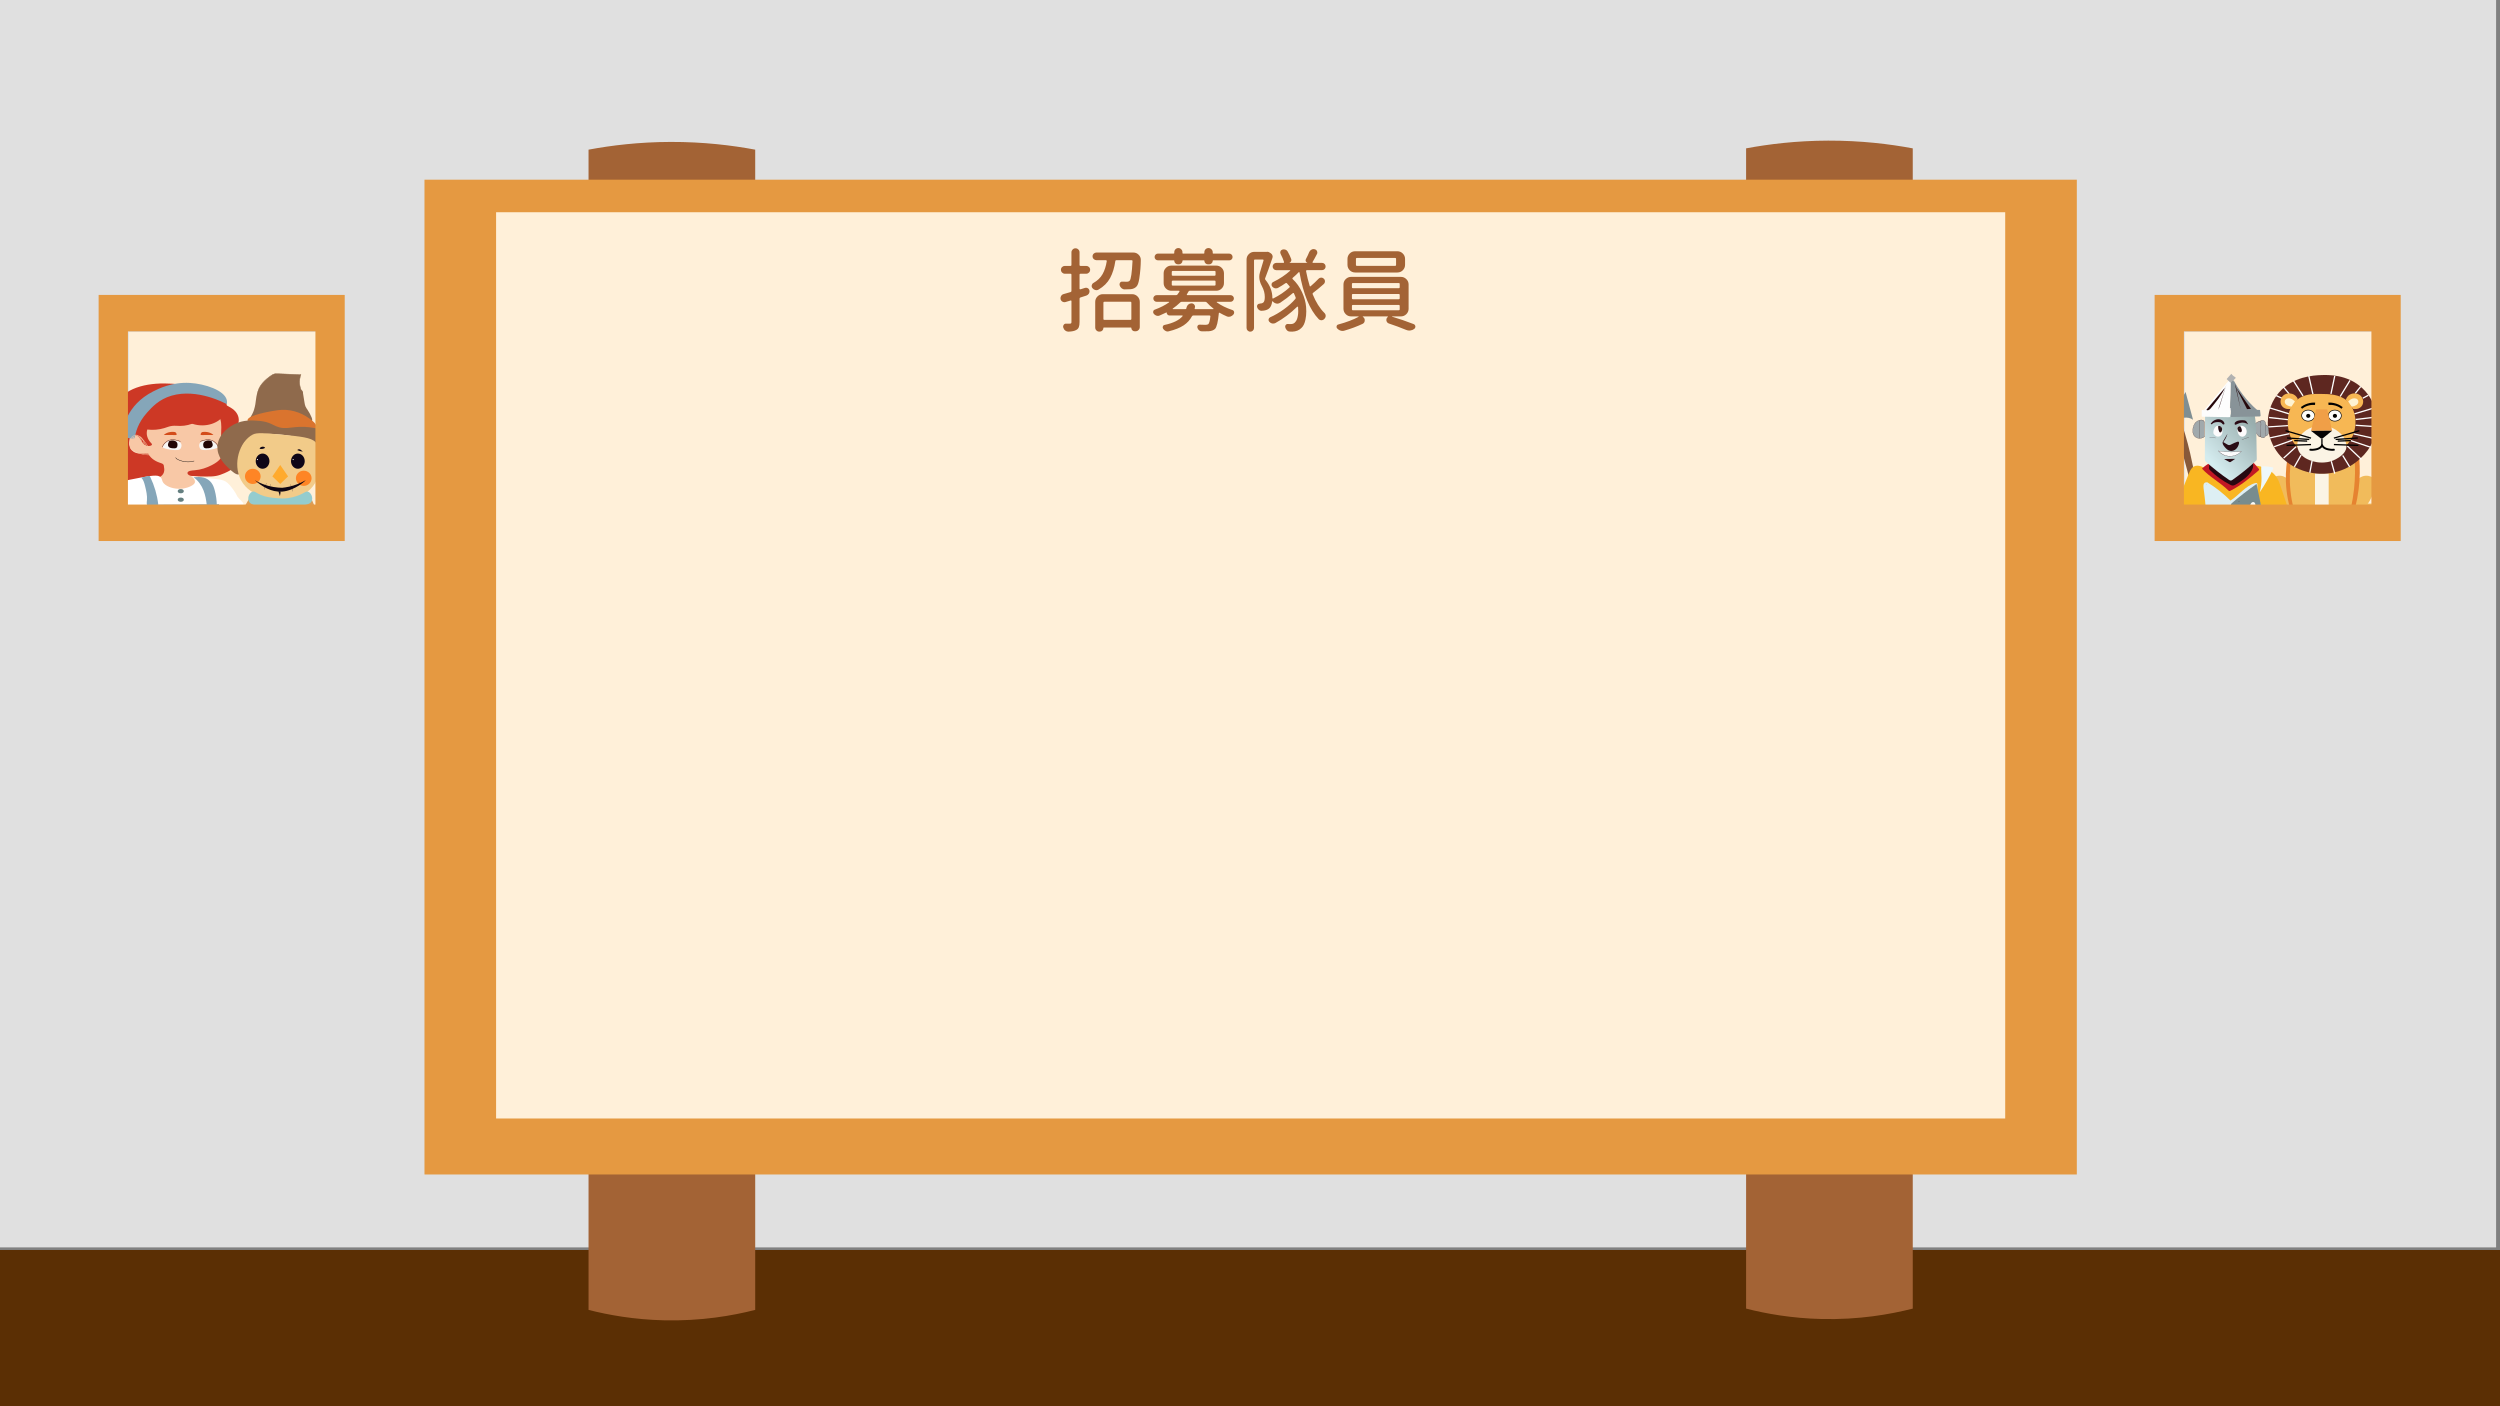 <?xml version="1.0" encoding="utf-8"?>
<!-- Generator: Adobe Illustrator 23.0.5, SVG Export Plug-In . SVG Version: 6.00 Build 0)  -->
<svg version="1.1" id="圖層_1" xmlns="http://www.w3.org/2000/svg" xmlns:xlink="http://www.w3.org/1999/xlink" x="0px" y="0px"
	 viewBox="0 0 1920 1080" style="enable-background:new 0 0 1920 1080;" xml:space="preserve">
<rect x="0" y="0" width="1920" height="1080" fill="#808080" stroke="none"/>
<style type="text/css">
	.st0{fill:#E0E0E0;}
	.st1{fill:#5B2F04;}
	.st2{fill:#A36335;}
	.st3{fill:#E59941;}
	.st4{fill:#FFF0D9;}
	.st5{fill:#0A0A0A;}
	.st6{fill:#CD3825;}
	.st7{fill:#F8C8A6;}
	.st8{fill:#F8C8A6;stroke:#F8C8A6;stroke-width:0.1;stroke-miterlimit:10;}
	.st9{fill:#85A6B9;}
	.st10{fill:#FFFFFF;}
	.st11{fill:#647F80;}
	.st12{fill:#D34C1A;}
	.st13{fill:#F7F6F5;}
	.st14{fill:#210505;}
	.st15{fill:#3F090B;}
	.st16{fill:#8F6A4C;}
	.st17{fill:#DA742E;}
	.st18{fill:#F2CB89;}
	.st19{fill:#0F0617;}
	.st20{fill:#FCFCFC;}
	.st21{fill:#FFAA2D;}
	.st22{fill:#FE8525;}
	.st23{fill:#0F0613;}
	.st24{fill:#0F0615;}
	.st25{fill:#DC9D56;}
	.st26{fill:#7C6662;}
	.st27{fill:#94CCCE;}
	.st28{fill:#969493;}
	.st29{fill:#F1BB5B;}
	.st30{fill:#FDF3E7;}
	.st31{fill:#E68330;}
	.st32{fill:#FBF4E5;}
	.st33{fill:#5E2720;}
	.st34{fill:none;stroke:#FFFFFF;stroke-miterlimit:10;}
	.st35{fill:#F7B753;}
	.st36{fill:#F8B753;}
	.st37{fill:#FEF3D2;}
	.st38{fill:#010100;}
	.st39{fill:#FDFDFB;stroke:#000000;stroke-width:0.5;stroke-miterlimit:10;}
	.st40{fill:#F09F47;}
	.st41{fill:#050405;}
	.st42{fill:none;stroke:#000000;stroke-miterlimit:10;}
	.st43{fill:#87593A;}
	.st44{fill:#7F8E92;}
	.st45{fill:#F9B622;}
	.st46{fill:#DDEFF4;}
	.st47{fill:#788C8E;}
	.st48{fill:#474143;}
	.st49{fill:#C21824;}
	.st50{fill:#280811;}
	.st51{fill:#A1A9AC;}
	.st52{fill:#26080B;}
	.st53{fill:#889398;}
	.st54{fill:#2C0A0E;}
	.st55{fill:#FDFDFD;}
	.st56{fill:url(#SVGID_1_);}
	.st57{fill:#2A0914;}
	.st58{fill:#FDFBFC;}
	.st59{fill:#290C14;}
	.st60{fill:#2B0C14;}
	.st61{fill:#280E14;}
	.st62{fill:#B2B2B1;}
	.st63{fill:#EEF8FB;}
	.st64{fill:#FAFBFA;}
</style>
<g>
	<rect x="-3" y="-2" class="st0" width="1920" height="960"/>
</g>
<rect y="960" class="st1" width="1920" height="120"/>
<g>
	<g>
		<path class="st2" d="M580,1006c-17.48,4.47-41.46,8.66-70,8c-23.03-0.54-42.71-4.09-58-8c0-297.02,0-594.04,0-891.06
			c17.37-3.25,38.66-5.87,63-5.94c25.2-0.07,47.19,2.61,65,5.94C580,411.96,580,708.98,580,1006z"/>
		<path class="st2" d="M1469,1005c-17.48,4.47-41.46,8.66-70,8c-23.03-0.54-42.71-4.09-58-8c0-297.02,0-594.04,0-891.06
			c17.37-3.25,38.66-5.87,63-5.94c25.2-0.07,47.19,2.61,65,5.94C1469,410.96,1469,707.98,1469,1005z"/>
		<rect x="326" y="138" class="st3" width="1269" height="764"/>
		<rect x="381" y="163" class="st4" width="1159" height="696"/>
	</g>
	<g>
		<g>
			<path class="st2" d="M833.4,221.06c0.23-0.04,0.48-0.07,0.75-0.07c0.46,0,0.91,0.14,1.37,0.41c0.64,0.41,1.03,1,1.16,1.78
				c0.04,0.18,0.07,0.37,0.07,0.55c0,0.64-0.18,1.25-0.55,1.85c-0.46,0.68-1.09,1.16-1.91,1.44l-4.51,1.44
				c-0.46,0.14-0.68,0.43-0.68,0.89v17.91c0,1.73-0.19,3.08-0.58,4.03c-0.39,0.96-1.04,1.66-1.95,2.12c-1.32,0.77-3.3,1.21-5.95,1.3
				c-0.05,0-0.09,0-0.14,0c-0.87,0-1.64-0.27-2.32-0.82c-0.78-0.59-1.3-1.37-1.57-2.32c-0.23-0.78-0.11-1.48,0.34-2.12
				c0.46-0.64,1.05-0.93,1.78-0.89c0.91,0,1.87,0,2.87,0c0.5,0,0.84-0.09,1.03-0.27c0.18-0.18,0.27-0.52,0.27-1.03v-16
				c0-0.18-0.07-0.33-0.21-0.44c-0.14-0.11-0.3-0.13-0.48-0.03l-3.83,1.16c-0.32,0.09-0.62,0.14-0.89,0.14c-0.5,0-1-0.14-1.5-0.41
				c-0.73-0.41-1.21-1.05-1.44-1.91c-0.05-0.27-0.07-0.52-0.07-0.75c0-0.59,0.16-1.16,0.48-1.71c0.46-0.77,1.14-1.28,2.05-1.5
				c0.5-0.14,2.23-0.64,5.2-1.5c0.46-0.14,0.68-0.43,0.68-0.89v-12.51c0-0.46-0.23-0.68-0.68-0.68h-4.38c-0.82,0-1.53-0.3-2.12-0.89
				c-0.59-0.59-0.89-1.31-0.89-2.15c0-0.84,0.3-1.55,0.89-2.12c0.59-0.57,1.3-0.85,2.12-0.85h4.38c0.46,0,0.68-0.23,0.68-0.68v-9.78
				c0-0.82,0.31-1.54,0.92-2.15s1.34-0.92,2.19-0.92c0.84,0,1.57,0.31,2.19,0.92s0.92,1.33,0.92,2.15v9.78
				c0,0.46,0.23,0.68,0.68,0.68h4.44c0.82,0,1.53,0.29,2.12,0.85c0.59,0.57,0.89,1.28,0.89,2.12c0,0.84-0.3,1.56-0.89,2.15
				c-0.59,0.59-1.3,0.89-2.12,0.89h-4.44c-0.46,0-0.68,0.23-0.68,0.68v10.8c0,0.18,0.07,0.32,0.21,0.41
				c0.14,0.09,0.3,0.11,0.48,0.07L833.4,221.06z M839.97,198.95c-0.59-0.57-0.89-1.26-0.89-2.08s0.3-1.51,0.89-2.08
				c0.59-0.57,1.28-0.85,2.05-0.85h28.37c1.64,0,3.03,0.59,4.17,1.78c1.05,1.09,1.57,2.37,1.57,3.83c0,4.47-0.39,9.27-1.16,14.42
				c-0.46,2.87-1.09,4.81-1.91,5.81c-1.09,1.32-2.64,2.1-4.65,2.32c-1,0.09-2.53,0.14-4.58,0.14c-0.05,0-0.09,0-0.14,0
				c-0.87,0-1.65-0.31-2.36-0.92c-0.71-0.62-1.2-1.38-1.47-2.29c-0.18-0.68-0.07-1.32,0.34-1.91c0.41-0.59,0.96-0.87,1.64-0.82
				c1.05,0.05,2.21,0.07,3.49,0.07c1.05,0,1.8-0.27,2.26-0.82c1-1,1.73-6.02,2.19-15.04c0.04-0.18,0-0.34-0.14-0.48
				s-0.3-0.21-0.48-0.21h-11.83c-0.46,0-0.71,0.23-0.75,0.68c-0.73,5.06-2.06,9.39-4,12.99c-1.94,3.6-4.93,6.59-8.99,8.96
				c-0.5,0.27-1,0.41-1.5,0.41c-0.32,0-0.64-0.04-0.96-0.14c-0.87-0.23-1.6-0.73-2.19-1.5c-0.37-0.46-0.55-0.98-0.55-1.57
				c0-0.18,0.02-0.34,0.07-0.48c0.14-0.77,0.52-1.37,1.16-1.78c3.24-1.82,5.63-4.12,7.18-6.9c1.55-2.78,2.62-6.11,3.21-9.98
				c0-0.18-0.06-0.34-0.17-0.48c-0.11-0.14-0.26-0.21-0.44-0.21h-7.38C841.24,199.8,840.56,199.52,839.97,198.95z M844.27,254.69
				c-0.87,0-1.61-0.31-2.22-0.92s-0.92-1.36-0.92-2.22v-19.69c0-1.64,0.58-3.04,1.74-4.2s2.56-1.74,4.2-1.74h22.35
				c1.64,0,3.04,0.58,4.2,1.74s1.74,2.56,1.74,4.2v19.28c0,0.91-0.32,1.69-0.96,2.32c-0.64,0.64-1.41,0.96-2.32,0.96h-0.68
				c-0.68,0-1.28-0.25-1.78-0.75c-0.5-0.5-0.75-1.12-0.75-1.85c-0.05-0.18-0.18-0.27-0.41-0.27h-20.71c-0.23,0-0.34,0.11-0.34,0.34
				c0,0.77-0.27,1.44-0.82,1.98s-1.21,0.82-1.98,0.82H844.27z M868.88,232.41c0-0.46-0.23-0.68-0.68-0.68h-20.03
				c-0.46,0-0.71,0.23-0.75,0.68v12.58c0,0.46,0.25,0.68,0.75,0.68h20.03c0.46,0,0.68-0.23,0.68-0.68V232.41z"/>
			<path class="st2" d="M946.88,227.42c0.5,0.5,0.75,1.09,0.75,1.78s-0.25,1.29-0.75,1.81c-0.5,0.52-1.12,0.79-1.85,0.79h-10.39
				c-0.09,0-0.16,0.06-0.21,0.17c-0.05,0.11-0.02,0.19,0.07,0.24c3.28,2.37,7.27,4.33,11.96,5.88c0.68,0.23,1.12,0.68,1.3,1.37
				c0.04,0.23,0.07,0.43,0.07,0.62c0,0.5-0.16,0.96-0.48,1.37c-0.64,0.78-1.41,1.32-2.32,1.64c-0.41,0.14-0.82,0.21-1.23,0.21
				c-0.5,0-1-0.09-1.5-0.27c-1.91-0.82-3.78-1.75-5.61-2.8c-0.14-0.09-0.27-0.1-0.41-0.03s-0.21,0.19-0.21,0.38
				c-0.64,6.61-1.62,10.62-2.94,12.03c-1.19,1.05-2.76,1.64-4.72,1.78c-0.82,0.04-1.94,0.07-3.35,0.07c-0.64,0-1.34,0-2.12,0
				c-0.78,0-1.47-0.26-2.08-0.79c-0.62-0.52-1.04-1.2-1.26-2.02c-0.18-0.59-0.09-1.14,0.27-1.64c0.36-0.5,0.84-0.73,1.44-0.68
				c1.69,0.09,3.17,0.14,4.44,0.14c1,0,1.75-0.18,2.26-0.55c0.68-0.68,1.21-2.67,1.57-5.95c0.04-0.18,0-0.34-0.14-0.48
				s-0.3-0.21-0.48-0.21h-12.51c-0.46,0-0.8,0.21-1.03,0.62c-1.46,2.78-3.59,5.1-6.39,6.97s-6.62,3.39-11.45,4.58
				c-0.27,0.09-0.55,0.14-0.82,0.14c-0.55,0-1.07-0.14-1.57-0.41c-0.78-0.37-1.41-0.93-1.91-1.71c-0.37-0.55-0.43-1.14-0.21-1.78
				c0.23-0.64,0.68-1.03,1.37-1.16c6.61-1.41,11.21-3.67,13.81-6.77c0.09-0.09,0.1-0.19,0.03-0.31c-0.07-0.11-0.17-0.17-0.31-0.17
				h-9.78c-0.59,0-1.11-0.22-1.54-0.65c-0.43-0.43-0.65-0.97-0.65-1.61c0-0.14-0.07-0.16-0.21-0.07c-1.55,0.78-3.3,1.57-5.26,2.39
				c-0.46,0.18-0.89,0.27-1.3,0.27c-0.37,0-0.75-0.07-1.16-0.21c-0.78-0.27-1.44-0.75-1.98-1.44c-0.32-0.41-0.48-0.84-0.48-1.3
				c0-0.14,0.02-0.3,0.07-0.48c0.14-0.68,0.52-1.14,1.16-1.37c4.33-1.59,8-3.46,11.01-5.61c0.09-0.04,0.11-0.13,0.07-0.24
				c-0.05-0.11-0.14-0.17-0.27-0.17h-9.3c-0.73,0-1.34-0.26-1.85-0.79c-0.5-0.52-0.75-1.13-0.75-1.81s0.25-1.28,0.75-1.78
				c0.5-0.5,1.12-0.75,1.85-0.75h14.9c0.46,0,0.82-0.18,1.09-0.55c0.55-0.73,1.05-1.46,1.5-2.19c0.04-0.14,0.03-0.27-0.03-0.41
				s-0.19-0.21-0.38-0.21h-5.81c-1.64,0-3.04-0.58-4.2-1.74s-1.74-2.56-1.74-4.2v-7.45c0-1.64,0.58-3.04,1.74-4.2
				s2.56-1.74,4.2-1.74h34.45c1.64,0,3.04,0.58,4.2,1.74s1.74,2.56,1.74,4.2v7.45c0,1.64-0.58,3.04-1.74,4.2s-2.56,1.74-4.2,1.74
				h-20.3c-0.46,0-0.8,0.21-1.03,0.62c-0.46,0.87-0.87,1.6-1.23,2.19c-0.09,0.14-0.1,0.26-0.03,0.38c0.07,0.11,0.17,0.17,0.31,0.17
				h33.22C945.76,226.67,946.38,226.92,946.88,227.42z M904.57,203.01c-0.73,0-1.37-0.27-1.91-0.82s-0.82-1.18-0.82-1.91
				c0-0.23-0.11-0.34-0.34-0.34h-12.17c-0.73,0-1.34-0.25-1.85-0.75c-0.5-0.5-0.75-1.1-0.75-1.81c0-0.71,0.25-1.32,0.75-1.85
				c0.5-0.52,1.12-0.79,1.85-0.79h12.03c0.32,0,0.48-0.14,0.48-0.41v-0.68c0-0.87,0.31-1.61,0.92-2.22s1.36-0.92,2.22-0.92
				c0.87,0,1.61,0.32,2.22,0.96c0.62,0.64,0.92,1.37,0.92,2.19v0.68c0,0.27,0.16,0.41,0.48,0.41h15.86c0.32,0,0.48-0.14,0.48-0.41
				v-0.62c0-0.91,0.31-1.67,0.92-2.29s1.37-0.92,2.26-0.92s1.65,0.32,2.29,0.96c0.64,0.64,0.96,1.39,0.96,2.26v0.62
				c0,0.27,0.14,0.41,0.41,0.41h12.24c0.73,0,1.34,0.26,1.85,0.79c0.5,0.52,0.75,1.14,0.75,1.85c0,0.71-0.25,1.31-0.75,1.81
				c-0.5,0.5-1.12,0.75-1.85,0.75h-12.3c-0.23,0-0.34,0.11-0.34,0.34c0,0.73-0.27,1.37-0.82,1.91s-1.19,0.82-1.91,0.82h-0.96
				c-0.73,0-1.37-0.27-1.91-0.82s-0.82-1.18-0.82-1.91c0-0.23-0.11-0.34-0.34-0.34h-16.13c-0.23,0-0.34,0.11-0.34,0.34
				c0,0.73-0.29,1.37-0.85,1.91c-0.57,0.55-1.2,0.82-1.88,0.82H904.57z M900.67,208.07c-0.46,0-0.71,0.23-0.75,0.68v2.32
				c0,0.46,0.25,0.68,0.75,0.68h32.2c0.46,0,0.68-0.23,0.68-0.68v-2.32c0-0.46-0.23-0.68-0.68-0.68H900.67z M900.67,215.52
				c-0.46,0-0.71,0.23-0.75,0.68v2.46c0,0.46,0.25,0.68,0.75,0.68h32.2c0.46,0,0.68-0.23,0.68-0.68v-2.46
				c0-0.46-0.23-0.68-0.68-0.68H900.67z M917.49,236.92c-0.09,0.32,0.02,0.48,0.34,0.48h13.95c0.14,0,0.22-0.04,0.24-0.14
				c0.02-0.09-0.01-0.18-0.1-0.27c-1.73-1.28-3.44-2.85-5.13-4.72c-0.32-0.32-0.71-0.48-1.16-0.48h-18.05
				c-0.46,0-0.84,0.16-1.16,0.48c-1.96,1.87-3.87,3.44-5.74,4.72c-0.09,0.09-0.11,0.18-0.07,0.27c0.04,0.09,0.09,0.14,0.14,0.14
				h9.71c0.32,0,0.52-0.15,0.62-0.44c0.09-0.3,0.16-0.6,0.21-0.92c0.23-0.91,0.69-1.65,1.4-2.22c0.71-0.57,1.49-0.85,2.36-0.85
				c0.87,0,1.57,0.32,2.12,0.96c0.41,0.5,0.62,1.03,0.62,1.57c0,0.18-0.02,0.37-0.07,0.55C917.6,236.35,917.53,236.65,917.49,236.92
				z"/>
			<path class="st2" d="M1012.57,214.16c0.55-0.59,1.21-0.91,1.98-0.96c0.04,0,0.09,0,0.14,0c0.78,0,1.44,0.27,1.98,0.82
				c0.59,0.55,0.89,1.23,0.89,2.05s-0.32,1.53-0.96,2.12c-2.42,2.19-5.15,4.44-8.2,6.77c-0.37,0.27-0.46,0.62-0.27,1.03
				c2.46,6.06,5.45,10.82,8.96,14.29c0.68,0.64,1.03,1.41,1.03,2.32c0,0.82-0.3,1.55-0.89,2.19c-0.59,0.68-1.32,1.07-2.19,1.16
				c-0.09,0-0.21,0-0.34,0c-0.73,0-1.37-0.27-1.91-0.82c-6.93-7.2-11.85-19.16-14.77-35.89c-0.04-0.14-0.14-0.23-0.27-0.27
				c-0.14-0.04-0.25-0.02-0.34,0.07c-1.37,1.46-2.89,2.89-4.58,4.31c-0.37,0.32-0.39,0.64-0.07,0.96c3.01,2.83,5.4,6.19,7.18,10.08
				s2.83,7.65,3.14,11.25c0.09,1.23,0.14,2.42,0.14,3.55c0,2.19-0.21,4.26-0.62,6.22c-0.59,2.96-1.62,5.1-3.08,6.43
				c-1.78,1.82-4.15,2.78-7.11,2.87c-0.55,0-1.14-0.02-1.78-0.07c-0.87,0-1.62-0.32-2.26-0.96c-0.64-0.64-1.07-1.41-1.3-2.32
				c-0.18-0.64-0.07-1.23,0.34-1.78s0.93-0.8,1.57-0.75c0.82,0.05,1.57,0.07,2.26,0.07c1.64,0,2.87-0.59,3.69-1.78
				c0.82-0.87,1.41-2.32,1.78-4.38c0.23-1.14,0.34-2.39,0.34-3.76c0-1.05-0.04-2.12-0.14-3.21c-0.04-0.14-0.14-0.23-0.27-0.27
				c-0.14-0.04-0.27-0.02-0.41,0.07c-5.15,5.06-10.76,9.25-16.82,12.58c-0.55,0.23-1.09,0.34-1.64,0.34c-0.32,0-0.62-0.02-0.89-0.07
				c-0.82-0.23-1.53-0.68-2.12-1.37c-0.46-0.55-0.62-1.16-0.48-1.85s0.52-1.18,1.16-1.5c3.6-1.59,7.17-3.68,10.7-6.25
				c3.53-2.57,6.44-5.21,8.71-7.9c0.27-0.36,0.34-0.75,0.21-1.16c-0.32-0.91-0.75-1.94-1.3-3.08c-0.09-0.18-0.22-0.28-0.38-0.31
				c-0.16-0.02-0.31,0.01-0.45,0.1c-3.01,2.64-6.27,5.13-9.78,7.45c-0.68,0.41-1.39,0.64-2.12,0.68c-0.32,0-0.64-0.04-0.96-0.14
				c-1.05-0.27-1.94-0.84-2.67-1.71c-0.04-0.09-0.11-0.11-0.21-0.07c-0.09,0.05-0.14,0.11-0.14,0.21c-0.37,2.78-1.28,4.67-2.73,5.67
				c-1.09,0.73-2.37,1.19-3.83,1.37c-0.46,0.09-1,0.14-1.64,0.14c-0.04,0-0.09,0-0.14,0c-0.73,0-1.39-0.27-1.98-0.82
				c-0.64-0.55-1.07-1.25-1.3-2.12c-0.14-0.64-0.02-1.22,0.34-1.74c0.37-0.52,0.87-0.79,1.5-0.79c0.23,0,0.46-0.04,0.68-0.14
				c0.82,0,1.53-0.21,2.12-0.62c0.87-0.59,1.3-2.05,1.3-4.38c0-2.83-0.73-5.58-2.19-8.27c-1.37-2.51-2.05-4.9-2.05-7.18
				c0-1.14,0.16-2.23,0.48-3.28c0.87-2.69,1.8-5.81,2.8-9.37c0.04-0.18,0.01-0.34-0.1-0.48c-0.12-0.14-0.24-0.21-0.38-0.21h-6.15
				c-0.46,0-0.68,0.23-0.68,0.68v51.88c0,0.77-0.29,1.45-0.85,2.02c-0.57,0.57-1.24,0.85-2.02,0.85c-0.78,0-1.45-0.29-2.02-0.85
				c-0.57-0.57-0.85-1.24-0.85-2.02v-52.5c0-1.64,0.58-3.04,1.74-4.2s2.56-1.74,4.2-1.74h9.37c0.04,0,0.11,0,0.21,0
				c0.59-0.14,1.14-0.07,1.64,0.21l1.37,0.82c0.59,0.37,1.03,0.88,1.3,1.54c0.27,0.66,0.3,1.33,0.07,2.02
				c-2.32,6.84-4.19,12.05-5.61,15.65c-0.18,0.41-0.14,0.8,0.14,1.16c3.6,4.33,5.4,9,5.4,14.01c0,0.18,0.07,0.31,0.21,0.38
				s0.27,0.08,0.41,0.03c4.69-2.32,8.84-5.13,12.44-8.41c0.37-0.32,0.39-0.66,0.07-1.03c-0.59-0.77-1.25-1.53-1.98-2.26
				c-0.27-0.32-0.62-0.34-1.03-0.07c-1.78,1.23-3.67,2.42-5.67,3.55c-0.55,0.32-1.09,0.46-1.64,0.41c-0.27,0-0.55,0-0.82,0
				c-0.82-0.23-1.53-0.68-2.12-1.37c-0.46-0.55-0.62-1.18-0.48-1.91c0.14-0.73,0.55-1.25,1.23-1.57c5.01-2.46,9.37-5.35,13.06-8.68
				c0.09-0.04,0.11-0.13,0.07-0.24c-0.04-0.11-0.11-0.17-0.21-0.17h-10.53c-0.78,0-1.44-0.27-1.98-0.82s-0.82-1.21-0.82-1.98
				c0-0.77,0.27-1.44,0.82-1.98s1.21-0.82,1.98-0.82h5.47c0.18,0,0.32-0.07,0.41-0.21s0.11-0.3,0.07-0.48
				c-0.59-1.91-1.46-3.96-2.6-6.15c-0.37-0.64-0.42-1.3-0.17-1.98c0.25-0.68,0.72-1.14,1.4-1.37c0.41-0.14,0.81-0.21,1.2-0.21
				c0.39,0,0.79,0.07,1.2,0.21c0.78,0.27,1.37,0.78,1.78,1.5c1.14,2.01,2.05,3.94,2.73,5.81c0.18,0.55,0.14,1.09-0.14,1.64
				s-0.68,0.93-1.23,1.16c-0.04,0-0.07,0.01-0.07,0.03c0,0.02,0.02,0.03,0.07,0.03h13.74c0.04,0,0.07-0.01,0.07-0.03
				c0-0.02-0.02-0.03-0.07-0.03c-0.59-0.23-1-0.63-1.23-1.2c-0.23-0.57-0.18-1.13,0.14-1.67c1-1.87,1.85-3.67,2.53-5.4
				c0.37-0.82,0.96-1.44,1.78-1.85c0.5-0.27,1-0.41,1.5-0.41c0.32,0,0.64,0.05,0.96,0.14c0.82,0.23,1.41,0.73,1.78,1.5
				c0.14,0.37,0.21,0.73,0.21,1.09c0,0.41-0.11,0.8-0.34,1.16c-1.23,2.42-2.35,4.44-3.35,6.08c-0.04,0.14-0.03,0.27,0.04,0.41
				s0.17,0.21,0.31,0.21h6.9c0.78,0,1.44,0.27,1.98,0.82s0.82,1.21,0.82,1.98c0,0.78-0.27,1.44-0.82,1.98s-1.21,0.82-1.98,0.82
				h-11.62c-0.18,0-0.33,0.07-0.44,0.21c-0.12,0.14-0.17,0.3-0.17,0.48c0.73,3.92,1.66,7.72,2.8,11.42c0.04,0.18,0.15,0.3,0.31,0.34
				c0.16,0.05,0.28,0.02,0.38-0.07C1008.84,217.89,1010.84,215.98,1012.57,214.16z"/>
			<path class="st2" d="M1081.82,237.06c0,1.64-0.58,3.04-1.74,4.2s-2.56,1.74-4.21,1.74h-6.77c-0.04,0-0.08,0.02-0.1,0.07
				c-0.02,0.05,0.01,0.09,0.1,0.14c5.51,1.64,11.03,3.53,16.54,5.67c0.78,0.32,1.23,0.89,1.37,1.71c0,0.09,0,0.21,0,0.34
				c0,0.64-0.27,1.18-0.82,1.64c-0.87,0.68-1.87,1.09-3.01,1.23c-0.27,0.04-0.55,0.07-0.82,0.07c-0.82,0-1.62-0.16-2.39-0.48
				c-4.28-1.78-8.71-3.42-13.26-4.92c-1.09-0.36-1.75-1.14-1.98-2.32c0-0.18,0-0.36,0-0.55c0-0.91,0.39-1.64,1.16-2.19
				c0.04-0.04,0.04-0.13,0-0.24c-0.04-0.11-0.09-0.17-0.14-0.17h-19c-0.09,0-0.15,0.05-0.17,0.14c-0.02,0.09,0.01,0.16,0.1,0.21
				c1,0.64,1.48,1.5,1.44,2.6c0,1.32-0.57,2.26-1.71,2.8c-4.28,2-8.86,3.71-13.74,5.13c-0.55,0.18-1.09,0.27-1.64,0.27
				c-1.46,0-2.8-0.62-4.03-1.85c-0.37-0.37-0.55-0.8-0.55-1.3c0-0.14,0.02-0.3,0.07-0.48c0.14-0.68,0.55-1.12,1.23-1.3
				c6.38-1.73,11.58-3.69,15.59-5.88c0.09-0.04,0.13-0.11,0.1-0.21c-0.02-0.09-0.08-0.14-0.17-0.14h-5.61
				c-1.64,0-3.03-0.58-4.17-1.74s-1.71-2.56-1.71-4.2v-18.53c0-1.64,0.58-3.03,1.74-4.17c1.16-1.14,2.54-1.71,4.13-1.71h38.21
				c1.64,0,3.03,0.57,4.17,1.71c1.19,1.14,1.78,2.53,1.78,4.17V237.06z M1073.14,192.96c1.64,0,3.04,0.58,4.21,1.74
				s1.74,2.56,1.74,4.2v4.44c0,1.64-0.57,3.04-1.71,4.2s-2.55,1.74-4.24,1.74h-32.33c-1.69,0-3.1-0.58-4.24-1.74
				s-1.71-2.56-1.71-4.2v-4.44c0-1.64,0.57-3.04,1.71-4.2s2.55-1.74,4.24-1.74H1073.14z M1038.96,217.37
				c-0.46,0-0.68,0.23-0.68,0.68v2.6c0,0.46,0.23,0.68,0.68,0.68h35.34c0.46,0,0.68-0.23,0.68-0.68v-2.6c0-0.46-0.23-0.68-0.68-0.68
				H1038.96z M1038.96,225.78c-0.46,0-0.68,0.23-0.68,0.68v2.67c0,0.46,0.23,0.68,0.68,0.68h35.34c0.46,0,0.68-0.23,0.68-0.68v-2.67
				c0-0.46-0.23-0.68-0.68-0.68H1038.96z M1038.96,234.19c-0.46,0-0.68,0.23-0.68,0.68v2.73c0,0.46,0.23,0.68,0.68,0.68h35.34
				c0.46,0,0.68-0.23,0.68-0.68v-2.73c0-0.46-0.23-0.68-0.68-0.68H1038.96z M1071.5,204.18c0.46,0,0.68-0.23,0.68-0.68v-4.72
				c0-0.46-0.23-0.68-0.68-0.68h-29.46c-0.46,0-0.68,0.23-0.68,0.68v4.72c0,0.46,0.23,0.68,0.68,0.68H1071.5z"/>
		</g>
	</g>
</g>
<rect x="99" y="255" class="st4" width="144" height="133"/>
<g>
	<g>
		<g>
			<path d="M137.38,363.12c0,0.37,0,0.74,0,1.11c-0.01,0.21,0.04,0.4,0.13,0.58c0.06,0.19,0.16,0.35,0.31,0.48
				c0.14,0.15,0.3,0.25,0.48,0.31c0.18,0.09,0.37,0.14,0.58,0.13c0.13-0.02,0.27-0.04,0.4-0.05c0.25-0.07,0.47-0.2,0.66-0.39
				c0.08-0.1,0.16-0.2,0.23-0.3c0.14-0.23,0.2-0.49,0.2-0.76c0-0.37,0-0.74,0-1.11c0.01-0.21-0.04-0.4-0.13-0.58
				c-0.06-0.19-0.16-0.35-0.31-0.48c-0.14-0.15-0.3-0.25-0.48-0.31c-0.18-0.09-0.37-0.14-0.58-0.13c-0.13,0.02-0.27,0.04-0.4,0.05
				c-0.25,0.07-0.47,0.2-0.66,0.39c-0.08,0.1-0.16,0.2-0.23,0.3C137.45,362.59,137.38,362.84,137.38,363.12L137.38,363.12z"/>
		</g>
	</g>
	<g>
		<g>
			<path class="st5" d="M128.45,335.94c0.56,0.65,1.13,1.31,1.69,1.96c0.13,0.15,0.34-0.07,0.21-0.21
				c-0.56-0.65-1.13-1.31-1.69-1.96C128.54,335.58,128.33,335.79,128.45,335.94L128.45,335.94z"/>
		</g>
	</g>
	<g>
		<g>
			<path class="st5" d="M128.57,335.07c0.73,1.12,1.57,2.16,2.5,3.13c0.13,0.14,0.35-0.07,0.21-0.21c-0.91-0.95-1.73-1.97-2.45-3.07
				C128.73,334.76,128.47,334.91,128.57,335.07L128.57,335.07z"/>
		</g>
	</g>
	<g>
		<g>
			<path class="st5" d="M163.18,331.72c-9.87-0.05-19.74,0.08-29.61,0.39c-0.19,0.01-0.19,0.31,0,0.3
				c9.87-0.31,19.74-0.44,29.61-0.39C163.37,332.02,163.37,331.72,163.18,331.72L163.18,331.72z"/>
		</g>
	</g>
	<g>
		<path class="st6" d="M96.54,302.19c-7.3,4.53-11.65,11.26-11.67,18.04c0,2.84,0.67,5.86-1.17,8.4c-1.25,1.73-3.57,3.07-4.39,4.92
			c-0.77,1.76-0.05,3.65,0.88,5.38c0.94,1.76,2.1,3.46,3.45,5.09c0.73,0.88,1.59,1.79,2.91,2.23c1.98,0.67,4.33,0.1,6.38-0.46
			c3.7-1.02,7.47-2.07,10.58-3.8c3.76-2.09,6.31-5.04,8.39-8.05c3.32-4.8,5.66-10.05,5.27-15.37c-0.39-5.31-3.84-10.69-10.19-13.69
			c-4.38-2.06-10.77-2.72-14.72-0.29"/>
	</g>
	<path class="st7" d="M108.21,412.45c-10.6,2.87-20.17,3.21-23.55,0c-0.65-0.62-1.44-1.72,0-10.17c1.35-7.96,2.08-11.97,4.71-13.56
		c6.16-3.73,17.33-0.46,18.84,0V412.45z"/>
	<path class="st7" d="M160.02,412.45c10.6,2.87,20.17,3.21,23.55,0c0.65-0.62,1.44-1.72,0-10.17c-1.35-7.96-2.08-11.97-4.71-13.56
		c-6.16-3.73-17.33-0.46-18.84,0V412.45z"/>
	<g>
		<path class="st7" d="M146.72,359.79c-0.03,1.54-0.06,3.08-0.09,4.61c-0.01,0.45-0.01,0.92,0.19,1.33c0.25,0.5,0.77,0.85,1.21,1.24
			c2.46,2.21,2.06,6.11-0.24,8.46c-2.3,2.35-5.97,3.33-9.49,3.42c-4.54,0.12-9.2-1.14-12.59-3.82c-3.38-2.68-5.33-6.82-4.63-10.78
			c0.05-0.3,0.14-0.63,0.41-0.82c0.74-0.53,1.97,0.42,2.76-0.06c0.36-0.21,0.45-0.63,0.52-1c0.53-2.82,1.06-5.64,1.58-8.46
			c5.02,4.85,13.02,7.16,20.33,5.86"/>
	</g>
	<path class="st8" d="M157.48,360.89c-12.75,3.49-24.97,0.49-26.99,0c-16.21-3.97-26.9-16.06-26.99-30.37
		c8.69-3.35,19.51-6.96,32.39-10.12c14.12-3.47,27.06-5.52,37.78-6.75c0,5.62,0,11.25,0,16.87c0,6.75,0,10.12,0,10.12
		c0.27,7.6,0.92,8.15,0,10.12C170.63,357.3,159.22,360.42,157.48,360.89z"/>
	<g>
		<path class="st7" d="M109.73,336.77c-1.01-0.81-2.03-1.64-3.33-2.22c-1.3-0.58-2.93-0.91-4.41-0.61c-1.45,0.29-2.58,1.14-3.16,2.1
			c-0.58,0.97-0.68,2.04-0.6,3.08c0.18,2.26,1.22,4.53,3.23,6.32c2.01,1.79,5.02,3.08,8.28,3.3c0.81,0.06,1.67,0.04,2.39-0.23
			c0.91-0.35,1.42-1.06,1.54-1.77s-0.09-1.43-0.32-2.13c-1-2.99-2.43-5.92-4.28-8.71"/>
		<g>
			<path class="st7" d="M109.84,336.67c-2.51-2.02-5.84-4-9.11-2.47c-3.08,1.45-3.1,5.1-1.9,7.87c1.27,2.92,3.92,4.93,6.86,5.98
				c2.12,0.76,7.25,2.09,8.1-1.09c0.22-0.8-0.03-1.63-0.28-2.38c-0.32-0.96-0.68-1.91-1.08-2.84c-0.89-2.06-1.98-4.03-3.21-5.91
				c-0.11-0.16-0.37-0.01-0.26,0.15c1.73,2.63,3.17,5.44,4.18,8.42c0.27,0.78,0.59,1.65,0.37,2.48c-0.23,0.85-0.95,1.39-1.77,1.61
				c-1.5,0.4-3.29,0.04-4.76-0.35c-2.77-0.73-5.44-2.28-7.06-4.7c-1.53-2.28-2.52-6.17-0.16-8.25c1.4-1.23,3.38-1.43,5.14-1
				c1.82,0.44,3.3,1.53,4.74,2.69C109.77,337,109.99,336.79,109.84,336.67L109.84,336.67z"/>
		</g>
	</g>
	<g>
		<g>
			<path class="st6" d="M161.82,302.6c-1.04-1.57-2.41-3.1-4.48-4.07c-1.76-0.83-3.89-1.18-5.96-1.51
				c-8.26-1.31-16.63-2.51-25.11-2.54c-8.48-0.03-17.15,1.19-24.26,4.38c-3.32,1.49-6.22,3.46-8.46,5.72
				c1.47,2.07,2.23,4.37,1.94,6.77c-0.07,0.54-0.16,1.07-0.24,1.6c0.35,2.02,0.27,4.08-0.3,6.06c-0.28,0.98-0.58,1.95-0.9,2.91
				c-0.17,0.51-0.47,0.98-0.72,1.46c-0.68,2.99-1.44,5.98-2.29,8.94c-0.05,0.17-0.13,0.32-0.19,0.49c1.02,0.07,2.16-0.32,3.18-0.11
				c1.27,0.26,1.76,1.41,1.32,2.28c-0.43,0.86-1.49,1.5-2.5,2.09l-10.51,6.12c-1.83,1.07-3.75,2.21-4.5,3.79
				c-0.7,1.47-0.29,3.07,0.22,4.57c1.25,3.7,3.18,7.49,7.28,10.02c3.41,2.1,8.48,3.59,9.13,6.72c0.41,1.97-1.2,3.85-2.87,5.46
				c3.76,1.67,8.8,0.47,12.49-1.27c3.68-1.75,7.03-4.06,11.37-4.77c2.15-0.35,4.47-0.3,6.43-1c2.13-0.77,3.47-2.34,3.98-3.97
				c0.51-1.63,0.28-3.32-0.03-4.97c-0.06-0.34-0.14-0.68-0.35-0.99c-0.53-0.74-1.76-1.07-2.83-1.43c-4.29-1.41-7.63-4.14-8.95-7.3
				c-3.1,0.36-6.44,0.7-9.27-0.25c-2.65-0.89-4.36-2.79-5.01-4.78c-0.65-1.99-0.36-4.06,0.12-6.07c0.17-0.72,0.4-1.49,1.14-2.02
				c1.7-1.23,4.87-0.35,6.23,1.06c1.36,1.42,1.73,3.2,3,4.66c1.27,1.46,4.24,2.52,6.16,1.46c0.3-0.17,0.57-0.39,0.63-0.66
				c0.11-0.42-0.29-0.82-0.63-1.17c-2.95-3-4.05-6.85-2.97-10.4c4.39,0.54,9.01,0.15,13.08-1.11c1.97-0.61,3.86-1.43,5.99-1.69
				c2.03-0.25,4.11,0.02,6.18,0.03c8.5,0.02,15.5-4.39,21.56-8.51c1.65-1.12,3.34-2.29,4.16-3.79c0.58-1.05,0.68-2.2,0.65-3.33
				C164.66,308.42,163.66,305.38,161.82,302.6z"/>
		</g>
		<g>
			<path class="st6" d="M158.22,304.61c5.79,1.65,11,4.14,15.97,6.78c1.98,1.05,3.94,2.15,5.49,3.5c3.01,2.64,4.2,6.19,3.53,9.52
				s-3.12,6.45-6.55,8.83c-0.9,0.62-1.88,1.21-2.56,1.95c-0.68,0.74-1.03,1.7-0.55,2.52c0.29,0.49,0.84,0.87,1.36,1.25
				c2.7,1.97,5.06,4.17,6.99,6.54c1.06,1.29,2,2.65,2.41,4.11c0.79,2.8-0.48,5.74-2.8,8.1c-2.32,2.35-5.61,4.17-9.1,5.69
				c-2.09,0.91-4.3,1.73-6.69,2.15c-2.29,0.4-4.68,0.43-7.04,0.42c-3.14-0.01-6.28-0.06-9.41-0.23c-1.25-0.07-2.54-0.16-3.63-0.6
				s-1.9-1.31-1.63-2.16c0.46-1.43,3.2-1.66,5.3-1.81c4.89-0.34,9.45-1.94,13.38-3.97c2.87-1.49,5.54-3.28,7.02-5.55
				c2.95-4.48,0.76-9.66,0.24-14.57c-0.43-4.06,0.31-8.15-0.14-12.2c-0.46-4.06-2.37-8.3-6.96-10.85c-1.02-0.57-2.16-1.04-3.05-1.7
				c-1.12-0.83-1.78-1.92-2.15-3.03c-0.56-1.65-0.52-3.41,0.11-5.05"/>
		</g>
	</g>
	<g>
		<g>
			<path class="st7" d="M100.37,337.72c0.02-0.81,0.23-1.6,0.84-2.17c0.55-0.51,1.37-0.75,2.11-0.74c0.39,0.01,0.82,0.08,1.15,0.32
				c0.14,0.1,0.3,0.26,0.31,0.44c0.01,0.22-0.23,0.33-0.4,0.41c-0.41,0.18-0.88,0.27-1.32,0.36c-0.39,0.08-0.81,0.17-1.21,0.07
				c-0.15-0.03-0.37-0.12-0.2-0.28c0.15-0.13,0.4-0.18,0.59-0.22c0.56-0.12,1.13-0.24,1.7-0.36c0.19-0.04,0.11-0.33-0.08-0.29
				c-0.65,0.14-1.32,0.23-1.96,0.42c-0.3,0.09-0.77,0.31-0.6,0.71c0.16,0.34,0.7,0.36,1.01,0.35c0.58-0.02,1.18-0.18,1.73-0.34
				c0.38-0.11,0.96-0.27,1.02-0.74c0.06-0.44-0.37-0.78-0.73-0.94c-0.87-0.38-1.96-0.21-2.78,0.23c-1.04,0.56-1.46,1.65-1.49,2.78
				C100.06,337.91,100.36,337.91,100.37,337.72L100.37,337.72z"/>
		</g>
	</g>
	<ellipse class="st6" cx="155.31" cy="312.02" rx="18.84" ry="14.67"/>
	<path class="st9" d="M174.15,310.39c-1.36-0.76-22.68-12.28-42.39-6.52c-9.74,2.85-15.14,8.92-18.84,13.04
		c-6.98,7.78-8.84,15.31-9.42,19.57c-0.69,0.16-2.56,0.5-4.71,0c-3.34-0.78-4.55-2.96-4.71-3.26c0.35-3.78,2.61-21.95,23.55-32.61
		c3.93-2,14.38-7.32,28.26-6.52c11.52,0.67,26.39,5.62,28.26,13.04C174.48,308.45,174.34,309.6,174.15,310.39z"/>
	<g>
		<path class="st10" d="M122.34,365.82c-2.58-1.36-9.42-0.05-22.99,2.66c-0.85,0.17-2.52,0.51-4.21,1.43
			c-1.64,0.88-2.69,2.17-3.71,3.42c-2.28,2.82-4.56,5.63-6.85,8.45c-1.16,1.43-2.34,2.92-2.5,4.55c-0.21,2.11,1.37,4.16,3.6,5.61
			c2.23,1.45,5.04,2.37,7.87,3.17c3.45,0.98,7,1.8,10.61,2.46c-1.37,5.55-2.73,11.1-4.1,16.66c22.45,0.72,44.93,0.93,67.41,0.65
			c0.66-0.01,1.38-0.03,1.87-0.34c0.52-0.32,0.6-0.86,0.64-1.34c0.41-4.81-0.31-9.67-2.12-14.32c-0.13-0.34-0.26-0.72-0.02-1.02
			c0.26-0.32,0.82-0.43,1.33-0.53c6.21-1.19,11.86-3.72,15.99-7.14c0.75-0.62,1.47-1.3,1.74-2.09c0.59-1.77-1.42-3.17-3.28-5.16
			c-2.45-2.62-1.03-2.24-4.76-7.33c-3.38-4.61-5.17-5.79-7.08-6.53c-1.63-0.63-3.06-0.84-4.04-0.96c-6.7-0.78-13.41-1.57-20.11-2.35
			c0.71,0.57,2.66,2.28,2.27,4.34c-0.46,2.42-5.15,4.44-9.07,5.05c-4.89,0.76-10.43-0.35-13.78-2.82
			C123.3,369.59,125.49,367.48,122.34,365.82z"/>
	</g>
	<g>
		<g>
			<path class="st9" d="M108.21,366.84c1.9-0.42,3.81-0.83,5.71-1.25c0.24-0.05,0.5-0.11,0.74-0.05c0.37,0.09,0.56,0.42,0.7,0.72
				c3.24,6.74,5.32,13.85,6.17,21.04c0.01,0.11,0.02,0.23-0.05,0.32c-0.08,0.1-0.23,0.15-0.37,0.19c-2.12,0.57-4.25,1.11-6.39,1.61
				c-0.25,0.06-0.51,0.11-0.75,0.04c-0.19-0.06-0.33-0.2-0.45-0.34c-1.15-1.37-0.81-3.19-0.66-4.84c0.32-3.67-0.56-7.32-1.44-10.93
				c-0.57-2.33-1.19-4.75-3-6.62"/>
		</g>
		<g>
			<path class="st9" d="M149.05,366.47c2.45-0.15,4.98-0.3,7.3,0.3c2.6,0.67,4.66,2.22,6,4c1.33,1.78,2.02,3.78,2.55,5.77
				c1.05,3.9,1.59,7.88,1.62,11.86c-2.3,0.08-4.59,0.16-6.89,0.24c-0.17,0.01-0.36,0.01-0.51-0.06c-0.21-0.1-0.25-0.31-0.27-0.49
				c-0.48-3.89-1.09-7.8-2.59-11.55s-3.94-7.36-7.69-10.13"/>
		</g>
		<g>
			<path class="st9" d="M121.34,387.59c15.61-0.12,31.21-0.24,46.82-0.35c1.32,9.02,1.96,18.08,1.93,27.14
				c-7.05,0.63-14.18,0.6-21.28,0.57c-16.21-0.07-32.41-0.13-48.62-0.2c-0.39-0.71,0.04-1.5,0.48-2.2c1.73-2.76,3.69-5.45,5.87-8.05
				c5.7-9.71,7.76-13.7,7.77-14.42c0-0.1-0.03-0.65,0.49-1.12c0.25-0.23,0.62-0.38,0.99-0.51c1.68-0.6,6.26-0.98,6.55-1.01"/>
		</g>
	</g>
	<ellipse class="st11" cx="138.83" cy="377.23" rx="2.35" ry="1.63"/>
	<ellipse class="st11" cx="138.83" cy="383.76" rx="2.35" ry="1.63"/>
	<g>
		<g>
			<path class="st7" d="M146.93,366.24c1.1,1.01,1.97,2.28,2.32,3.75c0.04,0.19,0.33,0.11,0.29-0.08c-0.36-1.52-1.26-2.84-2.4-3.88
				C147,365.89,146.79,366.1,146.93,366.24L146.93,366.24z"/>
		</g>
	</g>
	<g>
		<g>
			<path d="M134.8,351.55c0.49,0.99,1.65,1.5,2.62,1.91c1.21,0.51,2.47,0.88,3.76,1.12c2.61,0.48,5.38,0.44,7.93-0.39
				c0.18-0.06,0.1-0.35-0.08-0.29c-2.41,0.78-5.03,0.86-7.52,0.43c-1.13-0.19-2.24-0.49-3.32-0.89c-1.08-0.4-2.58-0.93-3.13-2.04
				C134.98,351.22,134.72,351.38,134.8,351.55L134.8,351.55z"/>
		</g>
	</g>
	<g>
		<g>
			<path class="st7" d="M100.8,337.93c-0.37-0.89,0.07-1.79,0.74-2.39c0.41-0.36,0.9-0.62,1.41-0.79c0.28-0.09,0.57-0.17,0.87-0.19
				c0.14-0.01,0.29-0.02,0.43,0.02c0.06,0.02,0.13,0.04,0.15,0.1c0.03,0.08-0.06,0.16-0.11,0.22c-0.27,0.27-0.66,0.44-0.98,0.64
				c-0.37,0.23-0.74,0.46-1.1,0.68c0.08,0.04,0.15,0.09,0.23,0.13c0.02-0.34,0.03-0.68,0.05-1.02c0.01-0.15-0.2-0.2-0.28-0.08
				c-0.21,0.33-0.42,0.66-0.62,1c-0.1,0.16,0.16,0.31,0.26,0.15c0.21-0.33,0.42-0.66,0.62-1c-0.09-0.03-0.19-0.05-0.28-0.08
				c-0.02,0.34-0.03,0.68-0.05,1.02c-0.01,0.11,0.13,0.19,0.23,0.13c0.39-0.24,0.78-0.48,1.17-0.72c0.34-0.21,0.75-0.39,1.02-0.69
				c0.19-0.21,0.25-0.51-0.02-0.7c-0.27-0.18-0.64-0.14-0.94-0.09c-1.19,0.19-2.46,0.87-3,2.01c-0.26,0.54-0.31,1.15-0.07,1.71
				C100.58,338.18,100.87,338.1,100.8,337.93L100.8,337.93z"/>
		</g>
	</g>
	<g>
		<g>
			<path class="st7" d="M103.71,335.42c0.22-0.27,0.52-0.5,0.85-0.62c0.31-0.11,0.77-0.11,0.86,0.29c0.04,0.2,0.03,0.42,0.03,0.62
				c0.01,0.26,0.02,0.53,0.03,0.79c0.02,0.51,0.03,1.01,0.05,1.52c0.01,0.19,0.31,0.19,0.3,0c-0.02-0.62-0.04-1.23-0.06-1.85
				c-0.01-0.29-0.02-0.57-0.03-0.86c-0.01-0.2-0.03-0.41-0.16-0.58c-0.25-0.33-0.7-0.35-1.06-0.24c-0.4,0.13-0.76,0.39-1.02,0.71
				C103.37,335.35,103.58,335.56,103.71,335.42L103.71,335.42z"/>
		</g>
	</g>
	<g>
		<g>
			<path class="st7" d="M105.42,335.03c0.87,0.85,1.51,1.95,1.58,3.18c0.01,0.19,0.31,0.19,0.3,0c-0.08-1.31-0.74-2.49-1.67-3.39
				C105.49,334.68,105.28,334.89,105.42,335.03L105.42,335.03z"/>
		</g>
	</g>
	<g>
		<g>
			<path class="st7" d="M104.04,346.24c3.78,1.7,7.88,2.6,12.01,2.84c0.18,0.01,0.19-0.24,0.04-0.29c-2.06-0.74-4.19-1.28-6.36-1.61
				c-1.09-0.17-2.18-0.29-3.28-0.35c-0.34-0.02-1.21-0.11-1.18,0.45c0.03,0.59,1.24,0.83,1.65,0.98c1.03,0.36,2.09,0.65,3.17,0.86
				c2.09,0.42,4.21,0.57,6.34,0.48c0.19-0.01,0.19-0.31,0-0.3c-1.8,0.08-3.6-0.02-5.38-0.31c-0.88-0.14-1.74-0.33-2.6-0.57
				c-0.38-0.11-0.77-0.22-1.14-0.35c-0.38-0.13-0.93-0.24-1.27-0.47c-0.22-0.05-0.31-0.2-0.29-0.46c0.1-0.01,0.2-0.02,0.3-0.03
				c0.21-0.01,0.43,0.02,0.64,0.03c0.47,0.03,0.93,0.07,1.39,0.12c0.95,0.1,1.89,0.24,2.82,0.42c1.74,0.33,3.45,0.8,5.11,1.4
				c0.01-0.1,0.03-0.2,0.04-0.29c-4.08-0.24-8.13-1.13-11.86-2.8C104.01,345.9,103.86,346.16,104.04,346.24L104.04,346.24z"/>
		</g>
	</g>
	<g>
		<g>
			<path class="st7" d="M105.28,334.78c1.74,0.42,2.65,2,3.25,3.56c0.66,1.74,0.81,3.61,0.44,5.44c-0.02,0.08,0.04,0.2,0.14,0.19
				c1.94-0.26,1.64-3.08,1.4-4.47c-0.37-2.11-1.63-3.81-3.55-4.77c-0.15-0.07-0.31,0.11-0.18,0.24c2.84,2.73,5.05,6.12,5.93,9.99
				c0.02,0.08,0.11,0.12,0.18,0.1c1.04-0.23,1.2-1.22,0.82-2.1c-0.6-1.4-1.61-2.73-2.55-3.93c-1.78-2.28-3.99-4.98-7.09-5.18
				c-0.19-0.01-0.19,0.29,0,0.3c2.72,0.18,4.64,2.37,6.27,4.33c0.89,1.08,1.71,2.22,2.43,3.41c0.47,0.79,1.58,2.53,0.03,2.88
				c0.06,0.03,0.12,0.07,0.18,0.1c-0.88-3.92-3.13-7.36-6-10.12c-0.06,0.08-0.12,0.16-0.18,0.24c1.66,0.84,2.84,2.24,3.3,4.06
				c0.2,0.78,0.26,1.59,0.23,2.4c-0.03,0.9-0.1,2.08-1.22,2.23c0.05,0.06,0.1,0.13,0.14,0.19c0.41-1.98,0.22-4.02-0.56-5.89
				c-0.65-1.57-1.6-3.06-3.34-3.48C105.17,334.44,105.09,334.73,105.28,334.78L105.28,334.78z"/>
		</g>
	</g>
	<g>
		<path class="st12" d="M155.44,331.81c3.14-0.53,6.7,0.42,8.5,2.28c-3.02,0.03-6.04,0.04-9.06,0.02c-0.16,0-0.33,0-0.48-0.05
			c-0.36-0.13-0.39-0.48-0.31-0.75c0.14-0.52,0.49-1,0.99-1.4"/>
	</g>
	<g>
		<path class="st12" d="M134.29,331.81c-3.14-0.53-6.7,0.42-8.5,2.28c3.02,0.03,6.04,0.04,9.06,0.02c0.16,0,0.33,0,0.48-0.05
			c0.36-0.13,0.39-0.48,0.31-0.75c-0.14-0.52-0.49-1-0.99-1.4"/>
	</g>
	<g>
		<path class="st13" d="M125.02,343.4c0.19-1.17,1.18-2.2,2.13-3.17c0.74-0.76,1.58-1.57,2.84-1.85c0.53-0.12,1.1-0.13,1.65-0.13
			c1.28-0.01,2.58,0,3.82,0.23c1.24,0.23,2.42,0.7,3.14,1.44c0.93,0.96,0.92,2.22,0.63,3.36c-0.16,0.61-0.41,1.24-1.03,1.69
			c-0.92,0.66-2.4,0.74-3.73,0.7c-2.57-0.08-5.12-0.48-7.5-1.16c-0.95-0.27-1.97-0.67-2.23-1.36"/>
	</g>
	<g>
		<path class="st14" d="M129.71,339.28c-0.37,0.81-0.75,1.64-0.71,2.49c0.04,0.85,0.59,1.74,1.67,2.15
			c0.55,0.21,1.18,0.27,1.79,0.34c1.06,0.11,2.29,0.18,3.04-0.35c0.46-0.33,0.6-0.81,0.69-1.27c0.21-1.06,0.27-2.21-0.54-3.12
			c-0.65-0.73-1.84-1.22-3.08-1.26c-1.24-0.04-2.49,0.37-3.23,1.05"/>
	</g>
	<g>
		<g>
			<path class="st7" d="M133.67,340.09c0.1,0,0.1-0.15,0-0.15C133.57,339.94,133.57,340.09,133.67,340.09L133.67,340.09z"/>
		</g>
	</g>
	<g>
		<g>
			<path class="st15" d="M124.93,343.38c0.23-1.28,1.05-2.31,1.98-3.18c0.95-0.88,2.03-1.67,3.29-2.02c2.63-0.73,5.8-0.15,8.25,0.95
				c0.17,0.08,0.33-0.18,0.15-0.26c-2.56-1.15-5.96-1.79-8.7-0.91c-1.22,0.39-2.27,1.17-3.2,2.03c-0.96,0.9-1.82,1.99-2.06,3.31
				C124.6,343.49,124.89,343.57,124.93,343.38L124.93,343.38z"/>
		</g>
	</g>
	<g>
		<path class="st13" d="M167.35,343.4c-0.19-1.17-1.18-2.2-2.13-3.17c-0.74-0.76-1.58-1.57-2.84-1.85c-0.53-0.12-1.1-0.13-1.65-0.13
			c-1.28-0.01-2.58,0-3.82,0.23c-1.24,0.23-2.42,0.7-3.14,1.44c-0.93,0.96-0.92,2.22-0.63,3.36c0.16,0.61,0.41,1.24,1.03,1.69
			c0.92,0.66,2.4,0.74,3.73,0.7c2.57-0.08,5.12-0.48,7.5-1.16c0.95-0.27,1.97-0.67,2.23-1.36"/>
	</g>
	<g>
		<path class="st14" d="M162.66,339.28c0.37,0.81,0.75,1.64,0.71,2.49c-0.04,0.85-0.59,1.74-1.67,2.15
			c-0.55,0.21-1.18,0.27-1.79,0.34c-1.06,0.11-2.29,0.18-3.04-0.35c-0.46-0.33-0.6-0.81-0.69-1.27c-0.21-1.06-0.27-2.21,0.54-3.12
			c0.65-0.73,1.84-1.22,3.08-1.26c1.24-0.04,2.49,0.37,3.23,1.05"/>
	</g>
	<g>
		<g>
			<path class="st7" d="M158.7,340.09c0.1,0,0.1-0.15,0-0.15C158.61,339.94,158.6,340.09,158.7,340.09L158.7,340.09z"/>
		</g>
	</g>
	<g>
		<g>
			<path class="st15" d="M167.73,343.3c-0.23-1.29-1.04-2.35-1.97-3.23c-0.94-0.9-2.03-1.71-3.29-2.11
				c-2.74-0.88-6.14-0.24-8.7,0.91c-0.18,0.08-0.02,0.34,0.15,0.26c2.45-1.09,5.62-1.68,8.25-0.95c1.26,0.35,2.35,1.14,3.29,2.02
				c0.93,0.87,1.75,1.9,1.98,3.18C167.48,343.57,167.76,343.49,167.73,343.3L167.73,343.3z"/>
		</g>
	</g>
</g>
<g>
	<path class="st16" d="M191.13,322.03c2.23-2.83,3.32-5.38,3.9-7.14c1.09-3.31,1.36-6.57,1.36-6.57c0.27-2.46,0.7-4.91,1.31-7.32
		c0.11-0.42,0.23-0.87,0.57-1.16c0.33-0.28,0.8-0.36,1.24-0.4c4.62-0.48,9.25,0.5,13.89,0.62c5.87,0.15,11.75-1.09,17.58-0.44
		c0.44,0.05,0.92,0.13,1.21,0.45c0.24,0.26,0.3,0.62,0.36,0.97c0.43,2.68,0.87,5.36,1.3,8.04c0.17,1.03,0.34,2.06,0.74,3.02
		c0.43,1.02,1.1,1.91,1.71,2.83c1.2,1.79,2.22,3.7,3.03,5.68c0.45,1.1,0.78,2.51-0.09,3.35c-0.62,0.6-1.61,0.64-2.48,0.55
		c-2.17-0.21-4.27-0.89-6.37-1.46c-0.68-0.18-1.37-0.35-2.05-0.53c-2.33-0.62-8.88-1.46-24.53-2.55"/>
</g>
<g>
	<path class="st17" d="M190.11,322.68c-0.05-3.78,18-6.82,19.46-7.06c3.31-0.54,4.96-0.8,6.86-0.87c8.54-0.32,17.15,2.87,23.98,8.88
		c0.79,0.7,1.58,1.45,2.14,2.4c1.3,2.18,1.3,5.03,1.25,7.69c-0.58-0.22-1.49-0.54-2.61-0.88c-9.91-2.97-14.67-0.41-22.98-2.25
		c-4.6-1.02-3.53-1.89-10.09-4.02c-7.21-2.34-13.41-2.88-17.63-2.96C190.17,323.2,190.12,322.88,190.11,322.68z"/>
</g>
<g>
	<path class="st16" d="M183.64,364.25c2.45-1.24-1.54-8.61,1.45-18.66c0.97-3.26,2.12-4.96,3.03-6.04c0.98-1.17,3.4-3.66,9.11-5.36
		c1.62-0.48,5.94-1.62,17.99-0.48c11.13,1.05,16.79,2.91,20.04,4.17c4.94,1.91,6.57,3.34,7.65,4.47c3.97,4.11,3.91,9.64,3.93,12.18
		c0.07,6.84-2.94,11.95-4.53,14.25c6.72-3.06,11.06-6.92,13.56-9.53c3.21-3.36,5.57-6.26,6.7-10.76c1.04-4.12,0.26-8.82-2.75-11.9
		c-1.31-1.33-2.95-2.3-4.63-3.17c-8.59-4.41-18.53-6.31-28.2-5.39c-4.06,0.39-8.21,1.25-12.16,0.27c-3-0.74-5.62-2.49-8.51-3.56
		c-2.66-0.99-5.51-1.38-8.35-1.6c-3.79-0.28-11.22-0.95-18.35,2.85c-1.74,0.93-11.82,6.3-12.58,16.49
		c-0.63,8.51,5.69,14.41,9.03,17.53C177.95,361.77,181.68,365.25,183.64,364.25z"/>
</g>
<path class="st18" d="M245.32,362.94c-0.8,2.92-2.72,9.54-9.03,14.61c-7.76,6.24-16.88,5.97-21.07,5.84
	c-4.21-0.12-22.67-0.65-30.1-14.61c-6.69-12.56-1.15-29.82,9.03-35.06c3.16-1.63,9.17-1.11,21.07,0
	c15.76,1.47,23.71,2.27,27.09,5.84C249.63,347.29,245.97,360.57,245.32,362.94z"/>
<g>
	<ellipse class="st19" cx="201.66" cy="354.17" rx="5.27" ry="5.84"/>
	<g>
		<g>
			<path class="st20" d="M197.72,353.38c0.58,0,0.58-0.9,0-0.9C197.15,352.48,197.14,353.38,197.72,353.38L197.72,353.38z"/>
		</g>
	</g>
</g>
<g>
	<ellipse class="st19" cx="228.76" cy="354.17" rx="5.27" ry="5.84"/>
	<g>
		<g>
			<path class="st20" d="M225.15,353.38c0.58,0,0.58-0.9,0-0.9C224.57,352.48,224.57,353.38,225.15,353.38L225.15,353.38z"/>
		</g>
	</g>
</g>
<path class="st21" d="M221.23,365.86c-2.01,1.95-4.01,3.9-6.02,5.84c-2.01-1.95-4.01-3.9-6.02-5.84c2.01-2.92,4.01-5.84,6.02-8.77
	C217.22,360.02,219.22,362.94,221.23,365.86z"/>
<ellipse class="st22" cx="194.14" cy="365.86" rx="6.02" ry="5.84"/>
<ellipse class="st22" cx="233.27" cy="367.32" rx="6.02" ry="5.84"/>
<path class="st23" d="M234.78,368.78c0.11,0.18-8.3,8.02-18.06,8.77c-8.46,0.65-15.87-4.2-21.07-8.77c1.72,1.01,3.72,2.03,6.02,2.92
	c5.84,2.28,11.19,2.86,15.05,2.92c2.99-0.31,7.26-1.03,12.04-2.92C232.65,370.16,234.73,368.7,234.78,368.78z"/>
<g>
	<path class="st24" d="M228.37,345.64c0.41-0.72,1.51-0.76,2.26-0.37s1.28,1.07,1.94,1.59c-1.46-0.18-2.89-0.57-4.22-1.16"/>
</g>
<g>
	<path class="st24" d="M199.5,344.83c-0.15-0.61,0.39-1.18,0.96-1.47c0.98-0.49,2.33-0.47,3.03,0.36c0.05,0.06,0.1,0.13,0.08,0.2
		c-0.01,0.07-0.08,0.12-0.15,0.16c-1.21,0.74-2.76,0.96-4.14,0.58"/>
</g>
<g>
	<path class="st24" d="M213.77,377.22c0.48,1.26,0.88,2.54,1.21,3.84c0.14-0.8,0.27-1.6,0.41-2.39c0.07-0.4,0.13-0.84-0.1-1.18
		s-0.88-0.38-1,0.01"/>
</g>
<g>
	<g>
		<path class="st24" d="M222.84,372.11c1.07,1.55,1.77,3.33,2.02,5.2c0.01,0.09,0.16,0.1,0.15,0c-0.25-1.9-0.96-3.7-2.04-5.28
			C222.92,371.95,222.79,372.03,222.84,372.11L222.84,372.11z"/>
	</g>
</g>
<g>
	<g>
		<path class="st24" d="M204.85,371.16c-1.24,1.22-1.96,2.91-1.95,4.65c0,0.1,0.15,0.1,0.15,0c-0.01-1.7,0.69-3.35,1.9-4.54
			C205.03,371.2,204.92,371.09,204.85,371.16L204.85,371.16z"/>
	</g>
</g>
<g>
	<g>
		<path class="st24" d="M207.66,371.89c-0.06,0.59-0.26,1.15-0.59,1.64c-0.05,0.08,0.08,0.16,0.13,0.08
			c0.34-0.51,0.55-1.1,0.61-1.71C207.82,371.8,207.67,371.8,207.66,371.89L207.66,371.89z"/>
	</g>
</g>
<g>
	<g>
		<path class="st24" d="M229.39,370.05c0.32,0.56,0.63,1.12,0.95,1.69c0.05,0.08,0.18,0.01,0.13-0.08
			c-0.32-0.56-0.63-1.12-0.95-1.69C229.48,369.89,229.35,369.96,229.39,370.05L229.39,370.05z"/>
	</g>
</g>
<path class="st25" d="M239.29,383.39c-16.06,0-32.11,0-48.17,0c-3.82,6.48-7.63,12.96-11.45,19.44c2.71,0.64,5.53,1.01,8.44,1.01
	h48.17c3.93,0,7.71-0.64,11.26-1.78C244.79,395.84,242.04,389.62,239.29,383.39z"/>
<rect x="227.25" y="386.31" class="st26" width="6.02" height="11.69"/>
<rect x="197.15" y="386.31" class="st26" width="6.02" height="11.69"/>
<path class="st27" d="M239.29,385.04c-1.2,2.36-4.02,2.31-12.04,5c-10.33,3.47-10.81,5.29-15.05,5c-2.38-0.16-1.87-0.71-12.04-5
	c-6.34-2.67-8.15-3.14-9.03-5c-1.36-2.87,0.49-6.93,3.01-7.5c1.61-0.36,2.41,0.95,6.02,2.5c4.21,1.81,8.08,2.15,12.04,2.5
	c2.9,0.26,5.54,0.49,9.03,0c4.68-0.65,8.48-2.26,9.03-2.5c3.82-1.65,4.54-2.82,6.02-2.5C238.76,378.07,240.74,382.21,239.29,385.04z
	"/>
<g>
	<path class="st26" d="M225.71,398.47c2.93-0.02,5.85-0.03,8.78-0.05c0.19,0,0.4,0,0.55,0.12c0.38,0.31-0.06,0.89-0.1,1.37
		c-0.01,0.18,0.03,0.37-0.05,0.52c-0.13,0.24-0.47,0.26-0.75,0.24c-2.48-0.13-4.96-0.26-7.43-0.38c-0.37-0.02-0.77-0.05-1.05-0.28
		c-0.29-0.23-0.39-0.66-0.23-1c0.16-0.33,0.56-0.53,0.93-0.47"/>
	<g>
		<path class="st26" d="M225.71,398.62c1.84-0.01,3.69-0.02,5.53-0.03c0.89,0,1.78-0.01,2.67-0.01c0.2,0,0.52-0.06,0.72,0
			c0.52,0.17,0.41,0.39,0.33,0.68c-0.09,0.3-0.14,0.56-0.17,0.87c-0.07,0.6-0.79,0.41-1.23,0.39c-0.44-0.02-0.89-0.05-1.33-0.07
			c-0.89-0.05-1.78-0.09-2.67-0.14c-0.89-0.05-1.78-0.09-2.67-0.14c-0.43-0.02-1,0-1.28-0.4c-0.38-0.55,0.17-1.11,0.74-1.05
			c0.19,0.02,0.19-0.28,0-0.3c-1.2-0.12-1.59,1.51-0.45,1.92c0.31,0.11,0.66,0.12,0.99,0.13c0.54,0.03,1.08,0.06,1.62,0.08
			c0.98,0.05,1.97,0.1,2.95,0.15c0.51,0.03,1.02,0.05,1.52,0.08c0.46,0.02,0.94,0.1,1.39,0.06c0.2-0.02,0.41-0.06,0.55-0.21
			c0.22-0.24,0.12-0.56,0.18-0.85c0.09-0.45,0.47-1.07-0.06-1.39c-0.27-0.16-0.64-0.11-0.94-0.11c-0.51,0-1.02,0.01-1.53,0.01
			c-2.29,0.01-4.58,0.02-6.87,0.04C225.52,398.32,225.52,398.62,225.71,398.62L225.71,398.62z"/>
	</g>
</g>
<g>
	<path class="st26" d="M195.61,398.47c2.93-0.02,5.85-0.03,8.78-0.05c0.19,0,0.4,0,0.55,0.12c0.38,0.31-0.06,0.89-0.1,1.37
		c-0.01,0.18,0.03,0.37-0.05,0.52c-0.13,0.24-0.47,0.26-0.75,0.24c-2.48-0.13-4.96-0.26-7.43-0.38c-0.37-0.02-0.77-0.05-1.05-0.28
		c-0.29-0.23-0.39-0.66-0.23-1c0.16-0.33,0.56-0.53,0.93-0.47"/>
	<g>
		<path class="st26" d="M195.61,398.62c1.84-0.01,3.69-0.02,5.53-0.03c0.89,0,1.78-0.01,2.67-0.01c0.2,0,0.52-0.06,0.72,0
			c0.52,0.17,0.41,0.39,0.33,0.68c-0.09,0.3-0.14,0.56-0.17,0.87c-0.07,0.6-0.79,0.41-1.23,0.39c-0.44-0.02-0.89-0.05-1.33-0.07
			c-0.89-0.05-1.78-0.09-2.67-0.14c-0.89-0.05-1.78-0.09-2.67-0.14c-0.43-0.02-1,0-1.28-0.4c-0.38-0.55,0.17-1.11,0.74-1.05
			c0.19,0.02,0.19-0.28,0-0.3c-1.2-0.12-1.59,1.51-0.45,1.92c0.31,0.11,0.66,0.12,0.99,0.13c0.54,0.03,1.08,0.06,1.62,0.08
			c0.98,0.05,1.97,0.1,2.95,0.15c0.51,0.03,1.02,0.05,1.52,0.08c0.46,0.02,0.94,0.1,1.39,0.06c0.2-0.02,0.41-0.06,0.55-0.21
			c0.22-0.24,0.12-0.56,0.18-0.85c0.09-0.45,0.47-1.07-0.06-1.39c-0.27-0.16-0.64-0.11-0.94-0.11c-0.51,0-1.02,0.01-1.53,0.01
			c-2.29,0.01-4.58,0.02-6.87,0.04C195.42,398.32,195.42,398.62,195.61,398.62L195.61,398.62z"/>
	</g>
</g>
<g>
	<g>
		<path class="st28" d="M227.58,403.82c0.44-0.6,0.9-1.18,1.4-1.74c0.44-0.49,0.99-1,1.66-1.15c0.74-0.16,1.27,0.33,1.73,0.85
			c0.49,0.56,0.93,1.16,1.33,1.8c0.1,0.16,0.36,0.01,0.26-0.15c-0.43-0.7-0.93-1.37-1.48-1.98c-0.47-0.52-1.04-0.93-1.77-0.82
			c-0.69,0.1-1.28,0.57-1.75,1.06c-0.6,0.61-1.12,1.3-1.63,1.99C227.2,403.83,227.46,403.97,227.58,403.82L227.58,403.82z"/>
	</g>
</g>
<g>
	<g>
		<path class="st28" d="M197.34,404.11c0.58-0.68,1.15-1.38,1.74-2.05c0.48-0.54,1.11-1.18,1.88-1.18c0.82,0,1.34,0.73,1.7,1.37
			c0.34,0.6,0.64,1.21,1.21,1.64c0.15,0.12,0.3-0.14,0.15-0.26c-1.13-0.85-1.37-3.16-3.16-3.05c-0.73,0.05-1.34,0.56-1.82,1.07
			c-0.67,0.72-1.28,1.49-1.92,2.24C197.01,404.04,197.22,404.25,197.34,404.11L197.34,404.11z"/>
	</g>
</g>
<g>
	<path class="st16" d="M198.38,300.67c-0.28-0.36-0.14-0.87,0.02-1.29c1.8-4.61,5.74-8.13,9.87-11c0.77-0.53,1.57-1.06,2.49-1.27
		c0.65-0.15,1.32-0.12,1.99-0.1c6.12,0.21,12.25,0.44,18.37,0.7c-1.79,4.51-1.31,9.8,1.27,13.94c-2.38,0.33-4.79,0.25-7.19,0.17
		c-7.12-0.23-14.24-0.47-21.36-0.7c-1.96-0.06-4.1-0.2-5.54-1.49"/>
	<g>
		<path class="st16" d="M198.51,300.6c-0.51-1.09,0.86-3,1.43-3.91c0.76-1.21,1.65-2.32,2.63-3.35c1.78-1.87,3.82-3.49,5.94-4.93
			c1.28-0.87,2.48-1.28,4.04-1.24c1.56,0.04,3.11,0.11,4.67,0.16c3.14,0.11,6.29,0.23,9.43,0.36c0.74,0.03,1.49,0.06,2.23,0.09
			c0.38,0.02,1.75-0.17,1.95,0.28c0.1,0.23-0.46,1.49-0.52,1.74c-0.14,0.6-0.24,1.21-0.31,1.82c-0.26,2.28-0.01,4.62,0.71,6.79
			c0.17,0.52,0.37,1.04,0.6,1.54c0.12,0.26,0.82,1.24,0.74,1.44c-0.25,0.66-3.77,0.36-4.45,0.35c-3.12-0.04-6.24-0.19-9.36-0.29
			c-3.39-0.11-6.79-0.22-10.18-0.33c-1.65-0.05-3.31-0.08-4.96-0.17c-1.68-0.09-3.35-0.31-4.69-1.42c-0.15-0.12-0.36,0.09-0.21,0.21
			c1.6,1.32,3.65,1.46,5.64,1.53c3.23,0.12,6.46,0.21,9.69,0.32c3.15,0.1,6.29,0.21,9.44,0.31c3.14,0.1,6.3,0.3,9.43-0.1
			c0.11-0.01,0.19-0.12,0.13-0.23c-2.53-4.18-2.99-9.26-1.25-13.82c0.04-0.1-0.06-0.19-0.14-0.19c-4.14-0.17-8.27-0.34-12.41-0.49
			c-1.99-0.07-3.97-0.16-5.96-0.21c-1.55-0.04-2.74,0.2-4.06,1.05c-2.6,1.69-5.1,3.73-7.13,6.08c-0.94,1.09-1.79,2.27-2.47,3.54
			c-0.49,0.9-1.32,2.18-0.84,3.21C198.34,300.92,198.59,300.77,198.51,300.6L198.51,300.6z"/>
	</g>
</g>
<path class="st3" d="M75.75,226.5v189h189v-189H75.75z M242.25,387.5h-144v-133h144V387.5z"/>
<rect x="1678" y="255" class="st4" width="144" height="133"/>
<g>
	<path class="st29" d="M1807.16,393.62c2.22,0,4.44,0,6.65,0c9.11-11.89,13.2-22.41,9.72-25.97c-1.02-1.04-3.67-2.5-6.79-2.28
		c-3.09,0.22-5.16,2-5.86,2.66C1809.65,376.56,1808.4,385.09,1807.16,393.62z"/>
	<path class="st29" d="M1760.88,393.62c-2.22,0-4.44,0-6.65,0c-9.11-11.89-13.2-22.41-9.72-25.97c1.02-1.04,3.67-2.5,6.79-2.28
		c3.09,0.22,5.16,2,5.86,2.66C1758.4,376.56,1759.64,385.09,1760.88,393.62z"/>
	<path class="st30" d="M1805.61,399.59c6.24,0.04,12.49,0.08,18.73,0.12c0.27-0.44,0.58-1.14,0.55-1.98
		c-0.07-1.93-1.92-3.21-3.17-4.07c-1.11-0.77-3.91-2.71-8.13-2.56c-4.58,0.16-7.35,2.67-7.85,3.14c-0.23,0.27-1.82,2.2-0.96,4.19
		C1805,398.91,1805.3,399.29,1805.61,399.59z"/>
	<g>
		<g>
			<path d="M1815.12,399.34c0.07-1.08,0.12-2.15,0.14-3.23c0.01-0.89-0.07-1.83-0.96-2.28c-0.75-0.38-1.65-0.33-2.38,0.05
				c-0.77,0.41-1.29,1.15-1.57,1.95c-0.18,0.52-0.27,1.07-0.38,1.61c-0.11,0.6-0.23,1.2-0.34,1.8c-0.09,0.47,0.63,0.67,0.72,0.2
				c0.17-0.88,0.32-1.77,0.51-2.65c0.16-0.75,0.42-1.48,1.02-1.99c0.51-0.44,1.21-0.61,1.86-0.4c0.8,0.26,0.78,1.05,0.77,1.75
				c-0.02,1.06-0.07,2.12-0.14,3.18C1814.33,399.83,1815.08,399.82,1815.12,399.34L1815.12,399.34z"/>
		</g>
	</g>
	<g>
		<g>
			<path d="M1819.1,399.4c0.08-0.9,0.13-1.8,0.11-2.7c-0.02-0.78-0.14-1.62-0.65-2.24c-0.5-0.61-1.3-0.77-2.02-0.49
				c-0.77,0.3-1.31,1.01-1.86,1.6c-0.33,0.35,0.2,0.88,0.53,0.53c0.45-0.48,0.91-1.11,1.51-1.39c0.57-0.27,1.12-0.09,1.42,0.46
				c0.32,0.57,0.33,1.26,0.32,1.9c-0.01,0.78-0.04,1.56-0.11,2.34C1818.31,399.88,1819.06,399.88,1819.1,399.4L1819.1,399.4z"/>
		</g>
	</g>
	<g>
		<g>
			<path d="M1822.32,399.64c0.07-1.82,0.03-3.68-1.19-5.15c-0.31-0.37-0.84,0.16-0.53,0.53c1.07,1.29,1.03,3.03,0.97,4.62
				C1821.55,400.12,1822.3,400.12,1822.32,399.64L1822.32,399.64z"/>
		</g>
	</g>
	<path class="st30" d="M1762.33,399.47c-5.51,0.04-11.02,0.07-16.53,0.11c-0.24-0.41-0.51-1.04-0.49-1.8
		c0.06-1.76,1.7-2.92,2.8-3.71c0.98-0.7,3.45-2.47,7.17-2.33c4.04,0.15,6.49,2.43,6.93,2.86c0.2,0.24,1.61,2.01,0.85,3.82
		C1762.87,398.85,1762.6,399.2,1762.33,399.47z"/>
	<g>
		<g>
			<path d="M1754.65,399.25c-0.06-0.84-0.09-1.68-0.11-2.52c-0.01-0.59-0.18-1.5,0.43-1.85c0.5-0.3,1.15-0.19,1.62,0.12
				c0.57,0.38,0.85,1.02,1.01,1.66c0.22,0.89,0.35,1.8,0.52,2.7c0.09,0.47,0.81,0.27,0.72-0.2c-0.17-0.91-0.29-1.84-0.53-2.74
				c-0.21-0.8-0.6-1.54-1.28-2.02c-0.61-0.43-1.44-0.57-2.14-0.3c-0.35,0.13-0.65,0.35-0.84,0.67c-0.22,0.36-0.26,0.78-0.26,1.19
				c-0.01,1.1,0.05,2.2,0.13,3.29C1753.93,399.73,1754.68,399.73,1754.65,399.25L1754.65,399.25z"/>
		</g>
	</g>
	<g>
		<g>
			<path d="M1751.13,399.3c-0.06-0.68-0.09-1.36-0.1-2.04c-0.01-0.59-0.02-1.24,0.26-1.78c0.25-0.48,0.69-0.68,1.2-0.44
				c0.54,0.26,0.94,0.84,1.33,1.27c0.33,0.36,0.86-0.17,0.53-0.53c-0.5-0.54-0.98-1.19-1.68-1.47c-0.68-0.27-1.4-0.08-1.84,0.5
				c-0.44,0.57-0.54,1.33-0.55,2.03c-0.02,0.82,0.03,1.64,0.1,2.46C1750.42,399.78,1751.17,399.78,1751.13,399.3L1751.13,399.3z"/>
		</g>
	</g>
	<g>
		<g>
			<path d="M1748.29,399.52c-0.05-1.43-0.1-3.01,0.84-4.19c0.13-0.16,0.15-0.38,0-0.53c-0.13-0.13-0.4-0.16-0.53,0
				c-1.09,1.36-1.12,3.06-1.06,4.72C1747.56,400,1748.31,400,1748.29,399.52L1748.29,399.52z"/>
		</g>
	</g>
	<g>
		<path class="st31" d="M1805.6,400.3c-14.51-0.08-29.01-0.17-43.52-0.25c-2.34-5.72-4.87-13.59-5.99-23.19
			c-1.07-9.22-0.5-17.14,0.4-23.07c18.5-0.25,37-0.5,55.5-0.75c0.47,6.31,0.53,13.96-0.53,22.56
			C1810.25,385.4,1807.94,393.74,1805.6,400.3z"/>
		<path class="st29" d="M1802.74,400.3c-12.79-0.08-25.59-0.17-38.38-0.25c-2.06-5.72-4.3-13.59-5.28-23.19
			c-0.94-9.22-0.44-17.14,0.35-23.07c16.31-0.25,32.63-0.5,48.94-0.75c0.42,6.31,0.46,13.96-0.47,22.56
			C1806.85,385.4,1804.81,393.74,1802.74,400.3z"/>
		<rect x="1777.92" y="363.57" class="st32" width="10.51" height="36.6"/>
	</g>
	<path class="st33" d="M1825.3,329.01c-0.21,1.61-1.29,9.1-6.92,16.85c-6.35,8.74-18.22,17.5-33.74,17.99
		c-14.37,0.46-30.04-6.23-38-20.15c-7.68-13.43-6.4-30.48,3.46-42.06c10.81-12.7,27.26-13.36,32.21-13.56
		c5.37-0.21,20.41-0.82,32.07,10.14C1827.4,310.45,1825.55,327.06,1825.3,329.01z"/>
	<line class="st34" x1="1797.22" y1="304.56" x2="1804.8" y2="292.14"/>
	<line class="st34" x1="1790.16" y1="302.53" x2="1793.09" y2="288.72"/>
	<line class="st34" x1="1776.32" y1="302.78" x2="1773.13" y2="288.59"/>
	<line class="st34" x1="1768.74" y1="304.05" x2="1761.28" y2="292.27"/>
	<line class="st34" x1="1758.09" y1="302.53" x2="1753.43" y2="296.95"/>
	<line class="st34" x1="1752.76" y1="305.95" x2="1748.11" y2="303.8"/>
	<line class="st34" x1="1758.09" y1="317.86" x2="1743.18" y2="313.3"/>
	<line class="st34" x1="1757.16" y1="322.29" x2="1742.65" y2="320.65"/>
	<line class="st34" x1="1757.16" y1="326.85" x2="1741.98" y2="327.87"/>
	<line class="st34" x1="1758.35" y1="333.06" x2="1743.45" y2="336.23"/>
	<line class="st34" x1="1761.02" y1="337.88" x2="1746.51" y2="343.07"/>
	<line class="st34" x1="1763.41" y1="343.07" x2="1753.83" y2="351.81"/>
	<line class="st34" x1="1767.27" y1="349.41" x2="1762.08" y2="358.53"/>
	<line class="st34" x1="1775.66" y1="353.97" x2="1773.93" y2="363.09"/>
	<line class="st34" x1="1790.43" y1="354.22" x2="1793.09" y2="363.72"/>
	<line class="st34" x1="1799.21" y1="349.79" x2="1804.54" y2="358.53"/>
	<line class="st34" x1="1802.67" y1="342.44" x2="1813.59" y2="352.83"/>
	<line class="st34" x1="1805.34" y1="338.38" x2="1821.31" y2="343.71"/>
	<line class="st34" x1="1807.46" y1="333.19" x2="1823.7" y2="336.86"/>
	<line class="st34" x1="1809.06" y1="326.6" x2="1825.83" y2="327.74"/>
	<line class="st34" x1="1809.06" y1="322.17" x2="1824.23" y2="320.39"/>
	<line class="st34" x1="1808.13" y1="317.86" x2="1823.3" y2="313.3"/>
	<line class="st34" x1="1814.65" y1="305.82" x2="1818.91" y2="303.54"/>
	<line class="st34" x1="1808.8" y1="302.15" x2="1813.05" y2="296.83"/>
	<g>
		<path class="st35" d="M1800.94,343.2c-8.26,7.63-22.09,9.77-32.34,3.55c-12.24-7.43-11.67-22.09-11.58-23.69
			c0.15-2.62,0.6-10.61,7.05-15.96c5.64-4.68,12.56-4.62,18.37-4.56c6.06,0.06,14.39,0.14,20.1,5.32
			C1811.16,315.68,1811.71,333.25,1800.94,343.2z"/>
		<path class="st36" d="M1759.15,314.06c-0.21,0.04-3.79,0.71-6.12-1.65c-2.16-2.18-2.03-5.71-0.13-7.98
			c2.2-2.64,6.18-2.81,8.78-1.39c1.98,1.08,2.79,2.87,3.06,3.55C1762.88,309.07,1761.02,311.57,1759.15,314.06z"/>
		<path class="st36" d="M1807.21,314.06c0.21,0.04,3.79,0.71,6.12-1.65c2.16-2.18,2.03-5.71,0.13-7.98
			c-2.18-2.61-6.15-2.9-8.78-1.39c-2.22,1.26-2.91,3.45-3.07,4.05C1803.48,309.41,1805.34,311.73,1807.21,314.06z"/>
	</g>
	<path class="st32" d="M1802.01,343.58c-0.37,4.94-6.52,8.26-8.12,9.12c-4.65,2.51-9.07,2.54-10.91,2.53
		c-5.02-0.02-8.84-1.58-10.78-2.53c-0.88-0.39-5.94-2.74-7.45-7.98c-0.16-0.57-0.75-2.8-0.13-5.57c0.81-3.64,3.18-5.87,4.53-7.1
		c5.4-4.95,12.41-5.18,13.31-5.19c9.47-0.18,15.83,6.25,17.43,8.87c0.83,1.35,1.33,2.79,1.33,2.79
		C1801.87,340.4,1802.1,342.34,1802.01,343.58z"/>
	<path class="st37" d="M1759.82,312.28c-2.7-0.27-4.73-1.57-5.06-3.17c-0.04-0.19-0.26-1.39,0.53-2.28
		c0.67-0.75,1.66-0.84,2.13-0.89c2.64-0.25,4.72,2.03,5.06,2.41C1761.59,309.67,1760.71,310.97,1759.82,312.28z"/>
	<path class="st37" d="M1806.08,312.28c2.7-0.27,4.73-1.57,5.06-3.17c0.04-0.19,0.26-1.39-0.53-2.28c-0.67-0.75-1.66-0.84-2.13-0.89
		c-2.64-0.25-4.72,2.03-5.06,2.41C1804.3,309.67,1805.19,310.97,1806.08,312.28z"/>
	<path class="st38" d="M1798.28,313.93c-0.87-0.69-2.43-1.75-4.66-2.41c-2.25-0.66-4.19-0.61-5.32-0.51
		c-0.04-0.61-0.07-1.21-0.11-1.82c1.34-0.06,3.49,0.01,5.96,0.8c2.35,0.76,4.04,1.87,5.06,2.66
		C1798.9,313.09,1798.59,313.51,1798.28,313.93z"/>
	<path class="st38" d="M1767.96,313.93c0.87-0.69,2.43-1.75,4.66-2.41c2.25-0.66,4.19-0.61,5.32-0.51c0.04-0.61,0.07-1.21,0.11-1.82
		c-1.34-0.06-3.49,0.01-5.96,0.8c-2.35,0.76-4.04,1.87-5.06,2.66C1767.34,313.09,1767.65,313.51,1767.96,313.93z"/>
	<ellipse class="st39" cx="1793.16" cy="319.19" rx="4.99" ry="4.24"/>
	<ellipse class="st38" cx="1793.22" cy="319.38" rx="1.6" ry="1.52"/>
	<ellipse class="st39" cx="1772.66" cy="319.19" rx="4.99" ry="4.24"/>
	<ellipse class="st38" cx="1772.73" cy="319.38" rx="1.6" ry="1.52"/>
	<path class="st40" d="M1791.09,330.78c-5.41,0.04-10.82,0.08-16.24,0.13c1.29-5.49,2.57-10.98,3.86-16.47h8.65
		C1788.61,319.89,1789.85,325.33,1791.09,330.78z"/>
	<path class="st41" d="M1784.03,336.5l7.07-5.72c-5.41,0.04-10.82,0.08-16.24,0.13c2.44,1.87,4.88,3.74,7.31,5.61
		C1782.72,336.94,1783.49,336.93,1784.03,336.5z"/>
	<line class="st42" x1="1783.24" y1="336.86" x2="1783.24" y2="342.06"/>
	<g>
		<g>
			<path d="M1782.73,341.67c-0.65,1.27-1.9,2.04-3.23,2.45c-0.78,0.24-1.6,0.39-2.41,0.48c-0.84,0.09-1.75,0.23-2.59,0.05
				c-0.94-0.2-1.34,1.25-0.4,1.45c0.99,0.21,1.99,0.11,2.99,0c1-0.11,2.01-0.26,2.97-0.58c1.62-0.53,3.17-1.53,3.97-3.09
				C1784.47,341.57,1783.18,340.82,1782.73,341.67L1782.73,341.67z"/>
		</g>
	</g>
	<g>
		<g>
			<path d="M1782.71,342.43c0.8,1.56,2.34,2.55,3.97,3.09c0.93,0.31,1.91,0.46,2.89,0.57c1.02,0.12,2.05,0.22,3.07,0.01
				c0.94-0.2,0.54-1.64-0.4-1.45c-0.84,0.18-1.74,0.04-2.59-0.05c-0.82-0.09-1.63-0.23-2.41-0.48c-1.33-0.41-2.58-1.18-3.23-2.45
				C1783.56,340.82,1782.27,341.57,1782.71,342.43L1782.71,342.43z"/>
		</g>
	</g>
	<line class="st42" x1="1792.43" y1="336.48" x2="1811.99" y2="330.78"/>
	<line class="st42" x1="1793.76" y1="337.5" x2="1810.79" y2="336.36"/>
	<line class="st42" x1="1795.35" y1="338.76" x2="1805.34" y2="338.38"/>
	<line class="st42" x1="1792.43" y1="341.42" x2="1811.19" y2="342.06"/>
	<line class="st42" x1="1774.86" y1="336.48" x2="1755.29" y2="330.78"/>
	<line class="st42" x1="1773.53" y1="337.5" x2="1756.49" y2="336.36"/>
	<line class="st42" x1="1771.93" y1="338.76" x2="1761.95" y2="338.38"/>
	<line class="st42" x1="1774.86" y1="341.42" x2="1756.09" y2="342.06"/>
	<path class="st30" d="M1777.52,402.87c-6.03,0.04-12.07,0.08-18.1,0.13c-0.26-0.48-0.56-1.24-0.53-2.15
		c0.07-2.1,1.86-3.49,3.06-4.43c1.08-0.84,3.78-2.95,7.85-2.79c4.43,0.18,7.1,2.91,7.59,3.42c0.22,0.29,1.76,2.4,0.93,4.56
		C1778.12,402.13,1777.82,402.55,1777.52,402.87z"/>
	<g>
		<g>
			<path d="M1769.08,402.61c-0.06-0.98-0.1-1.97-0.12-2.95c-0.02-0.69-0.21-1.81,0.43-2.29c0.55-0.42,1.33-0.29,1.86,0.09
				c0.67,0.49,0.97,1.31,1.15,2.09c0.23,1.04,0.37,2.12,0.55,3.17c0.08,0.47,0.8,0.27,0.72-0.2c-0.18-1.07-0.32-2.16-0.56-3.22
				c-0.21-0.94-0.62-1.84-1.41-2.44c-0.68-0.51-1.59-0.66-2.37-0.31c-0.91,0.4-1.13,1.31-1.12,2.22c0.01,1.28,0.06,2.56,0.14,3.84
				C1768.35,403.08,1769.1,403.09,1769.08,402.61L1769.08,402.61z"/>
		</g>
	</g>
	<g>
		<g>
			<path d="M1765.22,402.67c-0.06-0.81-0.1-1.62-0.11-2.44c-0.01-0.7-0.01-1.43,0.26-2.08c0.11-0.26,0.26-0.53,0.51-0.67
				c0.29-0.17,0.64-0.1,0.92,0.06c0.59,0.33,1.01,1,1.43,1.51c0.31,0.37,0.84-0.16,0.53-0.53c-0.51-0.61-1.01-1.37-1.75-1.71
				c-0.79-0.36-1.6-0.12-2.09,0.59c-0.47,0.68-0.55,1.58-0.56,2.38c-0.01,0.96,0.03,1.93,0.11,2.89
				C1764.51,403.15,1765.26,403.15,1765.22,402.67L1765.22,402.67z"/>
		</g>
	</g>
	<g>
		<g>
			<path d="M1762.11,402.93c-0.06-1.76-0.1-3.64,0.99-5.13c0.29-0.39-0.36-0.76-0.65-0.38c-1.17,1.59-1.16,3.62-1.09,5.51
				C1761.38,403.41,1762.13,403.41,1762.11,402.93L1762.11,402.93z"/>
		</g>
	</g>
	<path class="st30" d="M1789.74,402.87c6.03,0.04,12.07,0.08,18.1,0.13c0.26-0.48,0.56-1.24,0.53-2.15
		c-0.07-2.1-1.86-3.49-3.06-4.43c-1.08-0.84-3.78-2.95-7.85-2.79c-4.43,0.18-7.1,2.91-7.59,3.42c-0.22,0.29-1.76,2.4-0.93,4.56
		C1789.14,402.13,1789.44,402.55,1789.74,402.87z"/>
	<g>
		<g>
			<path d="M1798.93,402.61c0.07-1.14,0.11-2.27,0.13-3.41c0.01-0.92,0.02-1.94-0.84-2.51c-0.7-0.47-1.65-0.43-2.36-0.03
				c-0.83,0.46-1.33,1.33-1.59,2.22c-0.34,1.17-0.47,2.43-0.67,3.63c-0.08,0.47,0.64,0.68,0.72,0.2c0.16-0.94,0.3-1.87,0.48-2.81
				c0.15-0.82,0.38-1.67,1-2.26c0.49-0.47,1.21-0.71,1.86-0.41c0.78,0.36,0.67,1.32,0.66,2.03c-0.02,1.12-0.06,2.24-0.13,3.35
				C1798.15,403.09,1798.9,403.09,1798.93,402.61L1798.93,402.61z"/>
		</g>
	</g>
	<g>
		<g>
			<path d="M1802.78,402.67c0.07-0.95,0.12-1.9,0.11-2.84c-0.01-0.82-0.08-1.73-0.56-2.43c-0.48-0.69-1.26-0.95-2.04-0.61
				c-0.77,0.33-1.28,1.11-1.8,1.73c-0.31,0.37,0.22,0.9,0.53,0.53c0.43-0.51,0.85-1.17,1.43-1.51c0.27-0.15,0.6-0.23,0.88-0.08
				c0.27,0.14,0.44,0.42,0.55,0.69c0.27,0.66,0.26,1.39,0.26,2.08c-0.01,0.81-0.04,1.63-0.11,2.44
				C1802,403.15,1802.75,403.15,1802.78,402.67L1802.78,402.67z"/>
		</g>
	</g>
	<g>
		<g>
			<path d="M1805.9,402.93c0.07-1.89,0.08-3.92-1.09-5.51c-0.28-0.38-0.93-0.01-0.65,0.38c1.1,1.49,1.05,3.37,0.99,5.13
				C1805.13,403.41,1805.88,403.41,1805.9,402.93L1805.9,402.93z"/>
		</g>
	</g>
	<g>
		<path class="st29" d="M1832.47,347.93c-1.15,0.47-1.18,3.96-0.25,6.93c0.2,0.64,0.84,2,2.13,4.69c0.82,1.71,1.38,2.86,1.5,3.1
			c3.33,6.89,1.54,12.89,1.54,12.89c-1.22,4.27-4.4,8.05-8.64,9.86c-4.05,1.73-8.69,1.61-13.09,1.1c-0.19-0.02-0.41-0.04-0.56,0.07
			c-0.14,0.1-0.19,0.28-0.23,0.45c-0.16,0.66-0.31,1.32-0.47,1.98c6.83,1.4,14.28-0.29,19.7-4.48c3.34-2.58,5.94-6.11,6.96-10.09
			c0.98-3.86-0.79-7.89-2.17-11.73c-0.75-2.09-1.62-3.91-1.62-3.91c-1.33-2.79-1.53-2.38-2-3.8c-0.08-0.25-1.23-3.78-1.4-5.95
			c-0.02-0.21-0.06-0.83-0.48-1.08C1833.08,347.77,1832.66,347.85,1832.47,347.93z"/>
	</g>
	<path class="st33" d="M1838.74,346.24c1.42-0.42,2.84-0.84,4.26-1.27c-0.17,0.82-0.82,3.28-3.19,5.19
		c-3.28,2.65-7.24,2.12-7.85,2.03c-0.49-0.3-3.37-2.14-3.99-5.7c-0.46-2.61,0.55-4.64,0.93-5.32c1.66,2.32,2.22,2.75,2.4,2.66
		c0.27-0.13-0.43-1.36-0.27-3.04c0.12-1.19,0.62-2.14,1.06-2.79c0.44,0.76,0.89,1.52,1.33,2.28c0.5-0.63,1.31-1.51,2.53-2.28
		c1.75-1.1,3.45-1.41,4.39-1.52c0.32,1.22,0.72,3.51,0,6.21C1839.93,344.21,1839.29,345.4,1838.74,346.24z"/>
</g>
<g>
	<path class="st43" d="M1668.69,325.24c9.11,23.89,13.85,49.03,21.13,73.47c0.1,0.34,0.22,0.7,0.54,0.89
		c0.24,0.14,0.54,0.15,0.83,0.15c1.97,0.01,3.94,0.02,5.9,0.03c0.21,0,0.43,0,0.59-0.13c0.17-0.14,0.19-0.39,0.19-0.6
		c-0.03-2.04-0.8-3.99-1.57-5.9c-3.31-8.09-6.96-16.09-9.45-24.44c-2.02-6.78-3.25-13.73-4.82-20.61
		c-2.24-9.86-5.16-19.59-8.74-29.09c-1.84,0.49-3.6,1.24-5.2,2.22c-0.48,0.29-0.97,0.64-1.16,1.15c-0.59,1.52,1.77,2.63,2.14,4.22"
		/>
</g>
<g>
	<path class="st44" d="M1658.14,306.56c0.25-0.54,1.15-0.47,1.62-0.08c0.47,0.39,0.72,0.98,1.19,1.38c0.55,0.47,1.32,0.62,2.06,0.71
		c3.11,0.39,6.36,0.02,9.19-1.28c2.82-1.3,5.19-3.55,6.31-6.31c1.92,7.14,3.83,14.27,5.75,21.41c-1.92-1.43-4.52-1.9-6.95-1.59
		c-2.43,0.31-4.69,1.35-6.71,2.66c-3.14,2.06-5.72,4.79-7.98,7.7c-3.79-6.66-4.58-14.43-5.29-21.96c-0.07-0.69-0.13-1.4,0.09-2.05
		s0.78-1.27,1.5-1.35"/>
</g>
<g>
	<path class="st45" d="M1695.06,360.64c-2.97-1.98-6.79-4.03-10.01-2.43c-2.05,1.02-3.07,3.21-3.92,5.24
		c-4.92,11.77-9.16,23.79-12.7,35.99c30.18,0.76,60.39,0.75,90.57-0.03c-0.54-5.39-2.3-10.6-4.04-15.76c-1.15-3.4-2.3-6.8-3.44-10.2
		c-0.68-2.01-1.36-4.03-2.42-5.89c-2.96-5.19-8.76-8.68-14.92-9.69c-2.4-0.4-5.06-0.39-7.03,0.95c-0.7,0.48-1.28,1.11-1.98,1.59
		c-1.14,0.8-2.54,1.19-3.9,1.54c-4.37,1.14-8.83,2.12-13.37,2.11c-4.53-0.01-9.18-1.08-12.76-3.7"/>
</g>
<g>
	<path class="st46" d="M1695.4,370.51c6.41,3.97,12.32,8.65,17.58,13.91c3.38-2.03,6.14-4.82,9.08-7.39c2.94-2.57,6.19-5,10.04-6.02
		c0.38-0.1,0.81-0.18,1.14,0.02c0.4,0.24,0.46,0.77,0.45,1.22c-0.01,1.94-0.2,3.89-0.02,5.83c0.33,3.49,1.87,6.77,2.5,10.22
		c0.63,3.5,0.31,7.08-0.02,10.61c-0.02,0.21-0.06,0.45-0.25,0.57c-0.11,0.07-0.25,0.08-0.39,0.08c-12.07,0.47-24.17,0.54-36.25,0.23
		c-0.2-0.01-0.63,0-1.13-0.17c-1.49-0.51-2.71-2.21-3.74-7.63c-0.53-2.8-0.63-4.49-0.84-6.94c-0.81-9.36-2.31-12.98-0.34-14.26
		c0.39-0.25,1.13-0.55,2.52-0.27"/>
</g>
<g>
	<path class="st47" d="M1713.84,386.56c2.96-2.52,6.1-5.08,9.42-7.66c3.32-2.58,6.59-5,9.78-7.26c1.57,7.25,2.66,13.06,3.45,16.92
		c0,0,0.24,1.19-0.15,8.21c-0.02,0.33-0.08,1.05-0.61,1.57c-0.58,0.56-1.52,0.59-2.35,0.58c-6.61-0.08-13.23-0.15-19.84-0.23
		c-0.24,0-0.5-0.02-0.66-0.18c-0.17-0.18-0.16-0.43-0.15-0.51c0.03-0.54,0.04-4.25,0.07-9.45
		C1713.13,387.89,1713.48,387.22,1713.84,386.56z"/>
</g>
<g>
	<g>
		<path class="st48" d="M1719.54,384.99c-0.09,0.12-0.17,0.24-0.26,0.36c-0.02,0.03-0.02,0.08-0.02,0.12
			c0.01,0.03,0.04,0.07,0.07,0.09c0.03,0.02,0.08,0.03,0.12,0.02c0.04-0.01,0.07-0.04,0.09-0.07c0.09-0.12,0.17-0.24,0.26-0.36
			c0.02-0.03,0.02-0.08,0.02-0.12c-0.01-0.03-0.04-0.07-0.07-0.09c-0.03-0.02-0.08-0.03-0.12-0.02
			C1719.59,384.94,1719.56,384.96,1719.54,384.99L1719.54,384.99z"/>
	</g>
</g>
<g>
	<g>
		<path class="st48" d="M1721.24,397.26c1.96-0.46,3.86-1.15,5.66-2.06c0.17-0.09,0.02-0.35-0.15-0.26
			c-1.78,0.89-3.65,1.57-5.58,2.03C1720.97,397.02,1721.05,397.31,1721.24,397.26L1721.24,397.26z"/>
	</g>
</g>
<g>
	<g>
		<path class="st48" d="M1694.38,372.46c0.19,0,0.19-0.3,0-0.3C1694.18,372.16,1694.18,372.46,1694.38,372.46L1694.38,372.46z"/>
	</g>
</g>
<g>
	<g>
		<path class="st48" d="M1732.06,373.91c0.19,0,0.19-0.3,0-0.3C1731.86,373.61,1731.86,373.91,1732.06,373.91L1732.06,373.91z"/>
	</g>
</g>
<g>
	<path class="st49" d="M1697.93,355.07c-2.5,1.29-4.8,2.92-6.81,4.83c5.84,6.46,14.03,10.65,20.27,16.77
		c0.18,0.18,0.38,0.37,0.63,0.43c0.33,0.08,0.66-0.07,0.95-0.22c7.94-3.94,14.71-9.65,21.38-15.32c0.36-0.3,0.75-0.71,0.63-1.14
		c-0.05-0.17-0.17-0.32-0.29-0.46c-1.61-1.87-3.22-3.73-4.82-5.6c-0.25-0.29-0.51-0.59-0.86-0.76c-0.43-0.21-0.94-0.19-1.42-0.16
		c-5.05,0.3-9.97,1.61-15,2.08c-4.75,0.44-9.58,0.13-14.22-0.91"/>
</g>
<g>
	<path class="st50" d="M1696.78,355.46c-0.08,1.17-0.16,2.34-0.25,3.51c-0.03,0.4-0.05,0.81,0.08,1.19c0.15,0.4,0.47,0.73,0.78,1.04
		c4.44,4.39,9.61,8.12,15.26,11.02c0.59,0.3,1.21,0.61,1.88,0.66c1.15,0.09,2.2-0.53,3.16-1.13c4.43-2.76,9.03-5.71,11.51-10.13
		c0.75-1.34,1.29-2.82,1.26-4.33c-0.01-0.62-0.15-1.29-0.63-1.71c-0.52-0.46-1.31-0.51-2.03-0.54c-3.83-0.13-7.7-0.24-11.44,0.51
		c-1.44,0.29-2.86,0.71-4.31,0.96c-4.97,0.85-10.06-0.34-14.95-1.52"/>
</g>
<g>
	<path class="st51" d="M1738.31,325.9c1.36-0.25,2.73,0.64,3.37,1.8c0.63,1.16,0.68,2.52,0.62,3.83c-0.03,0.7-0.1,1.42-0.42,2.05
		c-0.32,0.63-0.93,1.18-1.67,1.25c-0.42,0.04-0.89-0.11-1.06-0.47c-0.07-0.16-0.07-0.34-0.07-0.52c0-1.91,0.01-3.82,0.01-5.72
		c0-0.57,0-1.15-0.22-1.67"/>
	<g>
		<path class="st52" d="M1738.33,325.98c1.3-0.21,2.56,0.56,3.22,1.65c0.69,1.16,0.73,2.58,0.67,3.9c-0.06,1.28-0.44,3.07-2.01,3.22
			c-0.37,0.03-0.77-0.06-0.95-0.4c-0.18-0.34-0.1-0.83-0.1-1.2c0-0.72,0-1.45,0-2.17c0-0.81,0-1.62,0.01-2.43
			c0-0.72,0.04-1.44-0.22-2.13c-0.03-0.09-0.18-0.05-0.14,0.04c0.31,0.85,0.21,1.81,0.21,2.69c0,0.93,0,1.85-0.01,2.78
			c0,0.46,0,0.93,0,1.39c0,0.33-0.06,0.74,0.07,1.06c0.19,0.43,0.71,0.56,1.14,0.52c1.35-0.13,1.97-1.52,2.1-2.7
			c0.16-1.47,0.16-3.13-0.54-4.47c-0.66-1.26-2.05-2.13-3.49-1.9C1738.19,325.85,1738.23,325.99,1738.33,325.98L1738.33,325.98z"/>
	</g>
</g>
<g>
	<path class="st51" d="M1734.95,324.26c0.78-0.82,1.76-1.71,2.92-1.57c0.88,0.1,1.57,0.8,1.88,1.58c0.31,0.78,0.32,1.63,0.33,2.46
		c0.01,2.28,0.02,4.56,0.03,6.84c0,0.39,0,0.79-0.11,1.16c-0.23,0.75-0.95,1.35-1.77,1.47s-1.7-0.24-2.16-0.89
		c-0.34-0.48-0.45-1.06-0.54-1.63c-0.52-3.1-0.8-6.24-0.83-9.38"/>
	<g>
		<path class="st52" d="M1735.01,324.32c0.82-0.86,1.95-1.9,3.24-1.46c1.44,0.48,1.73,2.11,1.76,3.42c0.03,1.29,0.01,2.58,0.02,3.88
			c0.01,1.35,0.15,2.77-0.01,4.11c-0.18,1.46-1.71,2.29-3.05,1.67c-1.31-0.61-1.36-2.19-1.55-3.44c-0.4-2.71-0.61-5.45-0.65-8.19
			c0-0.1-0.15-0.1-0.15,0c0.03,2.71,0.24,5.42,0.63,8.1c0.15,1,0.18,2.3,0.88,3.1c0.51,0.59,1.34,0.88,2.11,0.77
			c2.37-0.35,1.94-3.08,1.94-4.81c-0.01-1.4-0.01-2.81-0.02-4.21c-0.01-1.06,0.06-2.22-0.42-3.2c-0.42-0.86-1.28-1.51-2.27-1.44
			c-1.05,0.07-1.89,0.88-2.58,1.6C1734.83,324.28,1734.94,324.39,1735.01,324.32L1735.01,324.32z"/>
	</g>
</g>
<g>
	<path class="st51" d="M1731.12,326.45c0.73-1.25,2.13-1.99,3.46-2.67c0.21-0.11,0.42-0.21,0.65-0.23c0.46-0.03,0.88,0.32,1.05,0.72
		c0.17,0.41,0.16,0.86,0.14,1.29c-0.12,3.14-0.24,6.29-0.35,9.43c0,0.09-0.01,0.19-0.05,0.28c-0.1,0.22-0.41,0.3-0.66,0.23
		c-0.25-0.07-0.44-0.24-0.62-0.41c-2.37-2.29-3.78-5.43-3.88-8.62"/>
	<g>
		<path class="st52" d="M1731.19,326.48c0.59-0.94,1.48-1.58,2.44-2.11c0.37-0.21,0.76-0.43,1.15-0.61
			c1.07-0.47,1.57,0.52,1.59,1.42c0.04,2.35-0.17,4.74-0.26,7.09c-0.02,0.59-0.04,1.18-0.07,1.77c-0.01,0.25,0.06,0.71-0.04,0.94
			c-0.37,0.89-0.98,0.26-1.33-0.09c-0.74-0.73-1.38-1.56-1.92-2.44c-1.1-1.81-1.72-3.87-1.8-5.98c0-0.1-0.15-0.1-0.15,0
			c0.08,1.98,0.62,3.91,1.58,5.64c0.48,0.86,1.05,1.66,1.71,2.39c0.37,0.41,1.09,1.39,1.78,1.02c0.19-0.1,0.25-0.26,0.28-0.47
			c0.09-0.63,0.05-1.32,0.08-1.96c0.05-1.26,0.09-2.51,0.14-3.77c0.05-1.26,0.1-2.51,0.14-3.77c0.02-0.72-0.01-1.61-0.75-1.98
			c-0.78-0.39-1.81,0.42-2.45,0.79c-0.89,0.52-1.7,1.14-2.25,2.02C1731.01,326.49,1731.14,326.57,1731.19,326.48L1731.19,326.48z"/>
	</g>
</g>
<g>
	<path class="st53" d="M1714.47,290.04c4.56,9.41,11.12,17.96,19.17,24.99c-6.78,0.05-13.56,0.1-20.34,0.14
		c-0.2,0-0.43-0.01-0.56-0.15c-0.12-0.12-0.12-0.3-0.11-0.47c0.02-0.94,0.05-1.88,0.07-2.82c0.17-6.89,0.33-13.77,0.5-20.66
		c0-0.13,0.01-0.27,0.11-0.36c0.2-0.18,0.51,0.02,0.69,0.2c0.75,0.77,1.41,1.62,1.97,2.52"/>
</g>
<g>
	<path class="st54" d="M1692.21,316.57c2.05,0.05,4.09,0.11,6.14,0.16c0.1,0,0.22,0.01,0.3,0.07c0.19,0.15,0.02,0.44-0.15,0.61
		c-0.41,0.41-0.81,0.82-1.22,1.23c-0.21,0.21-0.43,0.43-0.71,0.53c-0.25,0.09-0.52,0.09-0.79,0.09c-0.92-0.01-1.83-0.01-2.75-0.02
		c-0.13,0-0.26,0-0.36-0.08c-0.12-0.09-0.15-0.24-0.17-0.38c-0.1-0.69-0.2-1.38-0.3-2.07"/>
</g>
<path class="st55" d="M1692.46,350.85"/>
<g>
	<linearGradient id="SVGID_1_" gradientUnits="userSpaceOnUse" x1="1695.707" y1="351.617" x2="1741.23" y2="310.442">
		<stop  offset="0" style="stop-color:#D4ECEF"/>
		<stop  offset="0.061" style="stop-color:#CFE6E9"/>
		<stop  offset="0.696" style="stop-color:#9AAFAF"/>
		<stop  offset="1" style="stop-color:#859A98"/>
	</linearGradient>
	<path class="st56" d="M1693.5,317.92c-0.06,11.4-0.12,22.79-0.19,34.19c0,0.57,0,1.15,0.23,1.67c0.24,0.53,0.69,0.94,1.13,1.33
		c5.37,4.79,11.08,9.25,17.07,13.34c0.46,0.31,0.97,0.64,1.54,0.62c0.52-0.02,0.97-0.32,1.39-0.61c6.31-4.44,12.3-9.29,17.89-14.52
		c0.22-0.21,0.44-0.42,0.55-0.69c0.1-0.24,0.09-0.51,0.09-0.77c-0.08-4.75-0.16-9.51-0.24-14.26c-0.11-6.74-0.23-13.52-1.46-20.16
		c-12.55-1.29-25.33,2.14-37.8,0.31"/>
</g>
<g>
	<path class="st57" d="M1715.99,325.23c0.48-1.04,1.55-1.77,2.7-2.13c1.15-0.36,2.38-0.4,3.59-0.39c0.95,0.01,2,0.08,2.69,0.7
		c0.31,0.27,0.52,0.63,0.72,0.98c0.31,0.53,0.62,1.07,0.93,1.6c-1.71-1.34-4.16-1.8-6.28-1.18c-1.08,0.31-2.06,0.87-3.1,1.3
		c-0.18,0.08-0.38,0.15-0.58,0.11c-0.31-0.06-0.49-0.39-0.48-0.69c0.02-0.3,0.18-0.57,0.34-0.83"/>
</g>
<g>
	<path class="st57" d="M1698.18,325.01c0.84-1.3,2.18-2.29,3.72-2.75c1.24-0.37,2.63-0.38,3.84,0.08c1.21,0.46,2.22,1.42,2.58,2.61
		c0.09,0.3,0.13,0.65-0.09,0.88c-0.28,0.31-0.83,0.21-1.17-0.04c-0.33-0.26-0.54-0.63-0.85-0.91c-0.67-0.62-1.7-0.72-2.64-0.73
		c-1.61-0.01-3.36,0.21-4.49,1.29c-0.18,0.17-0.36,0.37-0.62,0.4c-0.24,0.03-0.48-0.13-0.54-0.35c-0.06-0.22,0.07-0.47,0.29-0.55"/>
</g>
<g>
	<path class="st58" d="M1701.65,327.67c-1.16,1.17-1.82,2.76-1.81,4.36c0,0.34,0.03,0.68,0.16,0.99c0.13,0.32,0.36,0.6,0.61,0.86
		c0.73,0.77,1.69,1.43,2.78,1.47c1.38,0.05,2.63-0.94,3.13-2.16c0.5-1.21,0.36-2.58-0.03-3.83c-0.27-0.89-0.76-1.84-1.68-2.18
		c-0.43-0.16-0.89-0.16-1.35-0.16c-0.67,0-1.49,0.09-1.73,0.67"/>
</g>
<g>
	<path class="st58" d="M1718.9,327.77c-0.51,0.15-0.66,0.76-0.68,1.26c-0.04,0.94,0.06,1.89,0.29,2.8c0.23,0.92,0.62,1.83,1.29,2.53
		c0.68,0.7,1.68,1.16,2.68,1.04c1.3-0.16,2.28-1.24,2.7-2.41c0.63-1.74,0.18-3.83-1.27-5.05c-1.46-1.22-3.89-1.33-5.33-0.09"/>
</g>
<g>
	<path class="st59" d="M1710.71,333.08c-0.66,2.31-1.77,4.51-3.27,6.45c1,0.58,1.99,1.17,2.99,1.75c0.41,0.24,0.83,0.48,1.31,0.54
		c0.75,0.09,1.47-0.3,2.13-0.65c1.38-0.73,2.82-1.35,4.31-1.86c0.3-0.1,0.63-0.2,0.92-0.09c0.57,0.21,0.56,0.97,0.42,1.53
		c-0.39,1.53-1.1,3.03-2.29,4.13c-1.2,1.1-2.94,1.74-4.57,1.39c-1.77-0.37-3.07-1.76-4.19-3.11c-0.92-1.11-1.85-2.47-1.41-3.81"/>
</g>
<g>
	<g>
		<path class="st60" d="M1721.85,337.7c1.76-0.62,3.51-1.23,5.27-1.85c0.09-0.03,0.05-0.18-0.04-0.14
			c-1.76,0.62-3.51,1.23-5.27,1.85C1721.72,337.59,1721.76,337.74,1721.85,337.7L1721.85,337.7z"/>
	</g>
</g>
<g>
	<g>
		<path class="st60" d="M1696.93,336.03c1.58,0,3.15,0.14,4.7,0.43c0.09,0.02,0.13-0.13,0.04-0.14c-1.56-0.29-3.15-0.44-4.73-0.43
			C1696.84,335.88,1696.83,336.03,1696.93,336.03L1696.93,336.03z"/>
	</g>
</g>
<g>
	<path class="st20" d="M1703.67,346.34c5.84,0.98,11.85,1.03,17.71,0.17c-2.13,2.51-5.54,4.01-8.96,3.93
		c-3.41-0.07-6.75-1.71-8.76-4.31"/>
	<g>
		<path class="st59" d="M1703.65,346.41c3.27,0.54,6.58,0.81,9.9,0.78c1.71-0.01,3.42-0.1,5.12-0.27c0.45-0.04,0.91-0.09,1.36-0.15
			c0.23-0.03,0.63-0.17,0.87-0.11c0.38,0.09,0.16,0.12-0.12,0.41c-0.26,0.26-0.53,0.51-0.82,0.74c-4.87,3.95-12.32,3.19-16.23-1.72
			c-0.06-0.08-0.17,0.03-0.11,0.11c4.42,5.55,13.16,5.71,17.82,0.38c0.05-0.06,0-0.14-0.07-0.13c-5.87,0.84-11.82,0.78-17.67-0.17
			C1703.6,346.25,1703.56,346.39,1703.65,346.41L1703.65,346.41z"/>
	</g>
</g>
<g>
	<path class="st60" d="M1708.55,352.51c2.71-0.04,5.41-0.09,8.12-0.13c-1.15,0.78-2.31,1.56-3.46,2.34
		c-0.17,0.12-0.36,0.24-0.57,0.25c-0.2,0.01-0.39-0.08-0.57-0.18c-1.28-0.66-2.53-1.36-3.76-2.11"/>
</g>
<g>
	<path class="st61" d="M1703.62,327.18c-0.2,1.53,0.09,3.11,0.84,4.48c0.08,0.14,0.16,0.28,0.29,0.37c0.46,0.31,1.08-0.14,1.35-0.6
		c0.52-0.87,0.66-1.96,0.24-2.87c-0.42-0.91-1.46-1.58-2.52-1.47"/>
</g>
<g>
	<g>
		<path class="st58" d="M1705.11,328.78c0.19,0,0.19-0.3,0-0.3C1704.91,328.48,1704.91,328.78,1705.11,328.78L1705.11,328.78z"/>
	</g>
</g>
<g>
	<path class="st61" d="M1718.47,328.54c0.24-0.34,0.49-0.7,0.86-0.92s0.89-0.28,1.23-0.02c0.21,0.16,0.32,0.41,0.41,0.64
		c0.13,0.31,0.26,0.63,0.39,0.94c0.18,0.42,0.36,0.85,0.38,1.31s-0.14,0.94-0.53,1.21c-0.7,0.48-1.75,0.01-2.19-0.69
		s-0.49-1.56-0.7-2.35"/>
	<g>
		<path class="st61" d="M1718.52,328.57c0.23-0.33,0.47-0.67,0.81-0.88c0.31-0.2,0.76-0.29,1.1-0.1c0.37,0.21,0.5,0.7,0.65,1.06
			c0.16,0.39,0.35,0.78,0.48,1.18c0.23,0.71,0.18,1.72-0.68,1.95c-0.64,0.18-1.36-0.22-1.73-0.73c-0.5-0.7-0.54-1.62-0.76-2.43
			c-0.02-0.07-0.14-0.04-0.12,0.03c0.22,0.84,0.26,1.8,0.81,2.51c0.41,0.53,1.17,0.93,1.85,0.73c0.79-0.24,0.98-1.13,0.81-1.84
			c-0.12-0.51-0.36-0.99-0.56-1.47c-0.15-0.36-0.28-0.82-0.62-1.05c-0.33-0.23-0.78-0.2-1.13-0.03c-0.45,0.21-0.74,0.62-1.01,1.01
			C1718.37,328.57,1718.47,328.63,1718.52,328.57L1718.52,328.57z"/>
	</g>
</g>
<g>
	<g>
		<path class="st10" d="M1719.67,329.14c0.19,0,0.19-0.3,0-0.3C1719.47,328.84,1719.47,329.14,1719.67,329.14L1719.67,329.14z"/>
	</g>
</g>
<g>
	<path class="st53" d="M1713.31,313.11c-0.05,2.39-0.11,4.77-0.16,7.16c7.34-0.15,14.68-0.29,22.02-0.44
		c0.3-0.01,0.64-0.03,0.83-0.25c0.17-0.2,0.16-0.49,0.13-0.75c-0.14-1.33-0.29-2.66-0.43-3.98c-7.39-0.31-14.77-0.63-22.16-0.94"/>
</g>
<g>
	<path class="st55" d="M1691.24,314.83c2.8,0.6,5.67-0.34,8.5-0.76c1.35-0.2,2.71-0.28,4.07-0.36c3.13-0.19,6.26-0.38,9.39-0.21
		c-0.12,2.02-0.23,4.04-0.35,6.06c-0.01,0.22-0.03,0.46-0.19,0.63c-0.2,0.22-0.56,0.23-0.87,0.23c-6.74-0.14-13.49-0.28-20.23-0.41
		c-0.18,0-0.37-0.01-0.49-0.13c-0.12-0.12-0.13-0.3-0.13-0.46c0-1.47,0.01-2.93,0.01-4.4"/>
</g>
<g>
	<path class="st55" d="M1712.39,291.52c-6.71,7.84-13.34,15.73-19.89,23.68c6.36-0.05,12.73-0.1,19.09-0.15
		c0.21,0,0.45-0.01,0.6-0.15c0.16-0.14,0.19-0.37,0.2-0.57c0.54-7.86,0.8-15.74,0.78-23.62c-0.87,0.54-1.48,1.45-1.63,2.43"/>
</g>
<g>
	<path class="st52" d="M1725.8,314.2c0.98-0.07,1.96-0.13,2.95-0.2c-3.34-4.53-6.49-9.17-9.65-13.81c-0.62-0.9-1.23-1.81-1.85-2.71
		c2.89,5.59,5.73,11.21,8.54,16.84"/>
</g>
<g>
	<path class="st52" d="M1716.42,295.13c0.83,1.57,1.19,3.32,1.54,5.04c0.97,4.76,1.94,9.52,2.9,14.27"/>
</g>
<g>
	<path class="st52" d="M1694.52,314.71c4.76-5.67,9.53-11.33,14.29-17c-2.65,5.79-6.8,10.85-10.91,15.83
		c-0.75,0.91-1.89,1.93-3.02,1.47"/>
</g>
<g>
	<path class="st52" d="M1703.5,314.7c0.81-1.42,1.29-2.97,1.77-4.51c1.57-5.07,3.14-10.13,4.72-15.2"/>
</g>
<g>
	<path class="st62" d="M1713.58,287.18c-1.07,1.19-2.15,2.38-3.22,3.57c-0.11,0.12-0.22,0.26-0.19,0.41
		c0.02,0.11,0.11,0.2,0.19,0.28c0.78,0.73,1.56,1.47,2.34,2.2c0.08,0.08,0.18,0.16,0.29,0.17c0.11,0.01,0.22-0.06,0.31-0.13
		c1.32-0.98,2.53-2.07,3.63-3.26c0.07-0.08,0.14-0.16,0.14-0.26c-0.01-0.11-0.1-0.19-0.19-0.26c-1.12-0.87-2.45-1.59-3.16-2.78"/>
</g>
<g>
	<path class="st51" d="M1692.81,335.25c0.03-3.49,0.07-6.98,0.1-10.47c0-0.48,0-0.99-0.26-1.41c-0.36-0.56-1.11-0.78-1.81-0.82
		c-2.2-0.12-4.3,1.2-5.44,2.98c-1.13,1.78-1.42,3.94-1.29,6.02c0.04,0.68,0.13,1.37,0.38,2.01c0.59,1.54,2.11,2.7,3.82,3.02
		s3.54-0.2,4.85-1.27"/>
	<g>
		<path class="st52" d="M1692.89,335.25c0.03-3.44,0.07-6.89,0.1-10.33c0.01-1-0.15-1.88-1.19-2.26c-1.06-0.38-2.33-0.18-3.35,0.23
			c-2.37,0.96-3.82,3.18-4.27,5.64c-0.43,2.39-0.37,5.33,1.65,6.99c2.15,1.76,5.24,1.5,7.36-0.16c0.08-0.06-0.03-0.17-0.11-0.11
			c-1.95,1.53-4.75,1.84-6.84,0.4c-2.2-1.52-2.35-4.42-1.97-6.85c0.37-2.32,1.6-4.46,3.74-5.55c1.03-0.52,2.31-0.81,3.45-0.52
			c1.66,0.42,1.35,2.1,1.34,3.44c-0.03,3.03-0.06,6.06-0.09,9.09C1692.74,335.35,1692.89,335.35,1692.89,335.25L1692.89,335.25z"/>
	</g>
</g>
<g>
	<g>
		<path class="st52" d="M1689.45,322.98c0,4.53,0,9.07,0,13.6c0,0.1,0.15,0.1,0.15,0c0-4.53,0-9.07,0-13.6
			C1689.6,322.88,1689.45,322.88,1689.45,322.98L1689.45,322.98z"/>
	</g>
</g>
<g>
	<path class="st63" d="M1737.42,358.1c2.5,0.01,5,0.24,7.45,0.69c0.42,0.08,0.91,0.22,1.02,0.61c0.07,0.25-0.04,0.5-0.15,0.74
		c-2.93,6.2-6.34,12.19-10.22,17.91c0.94-3.69,1.39-7.48,1.33-11.27c-0.05-3-0.42-6.01-0.17-9"/>
</g>
<ellipse transform="matrix(0.247 -0.969 0.969 0.247 926.159 1969.257)" class="st64" cx="1730.48" cy="388.56" rx="2.84" ry="1.99"/>
<path class="st3" d="M1654.75,226.5v189h189v-189H1654.75z M1821.25,387.5h-144v-133h144V387.5z"/>
</svg>
